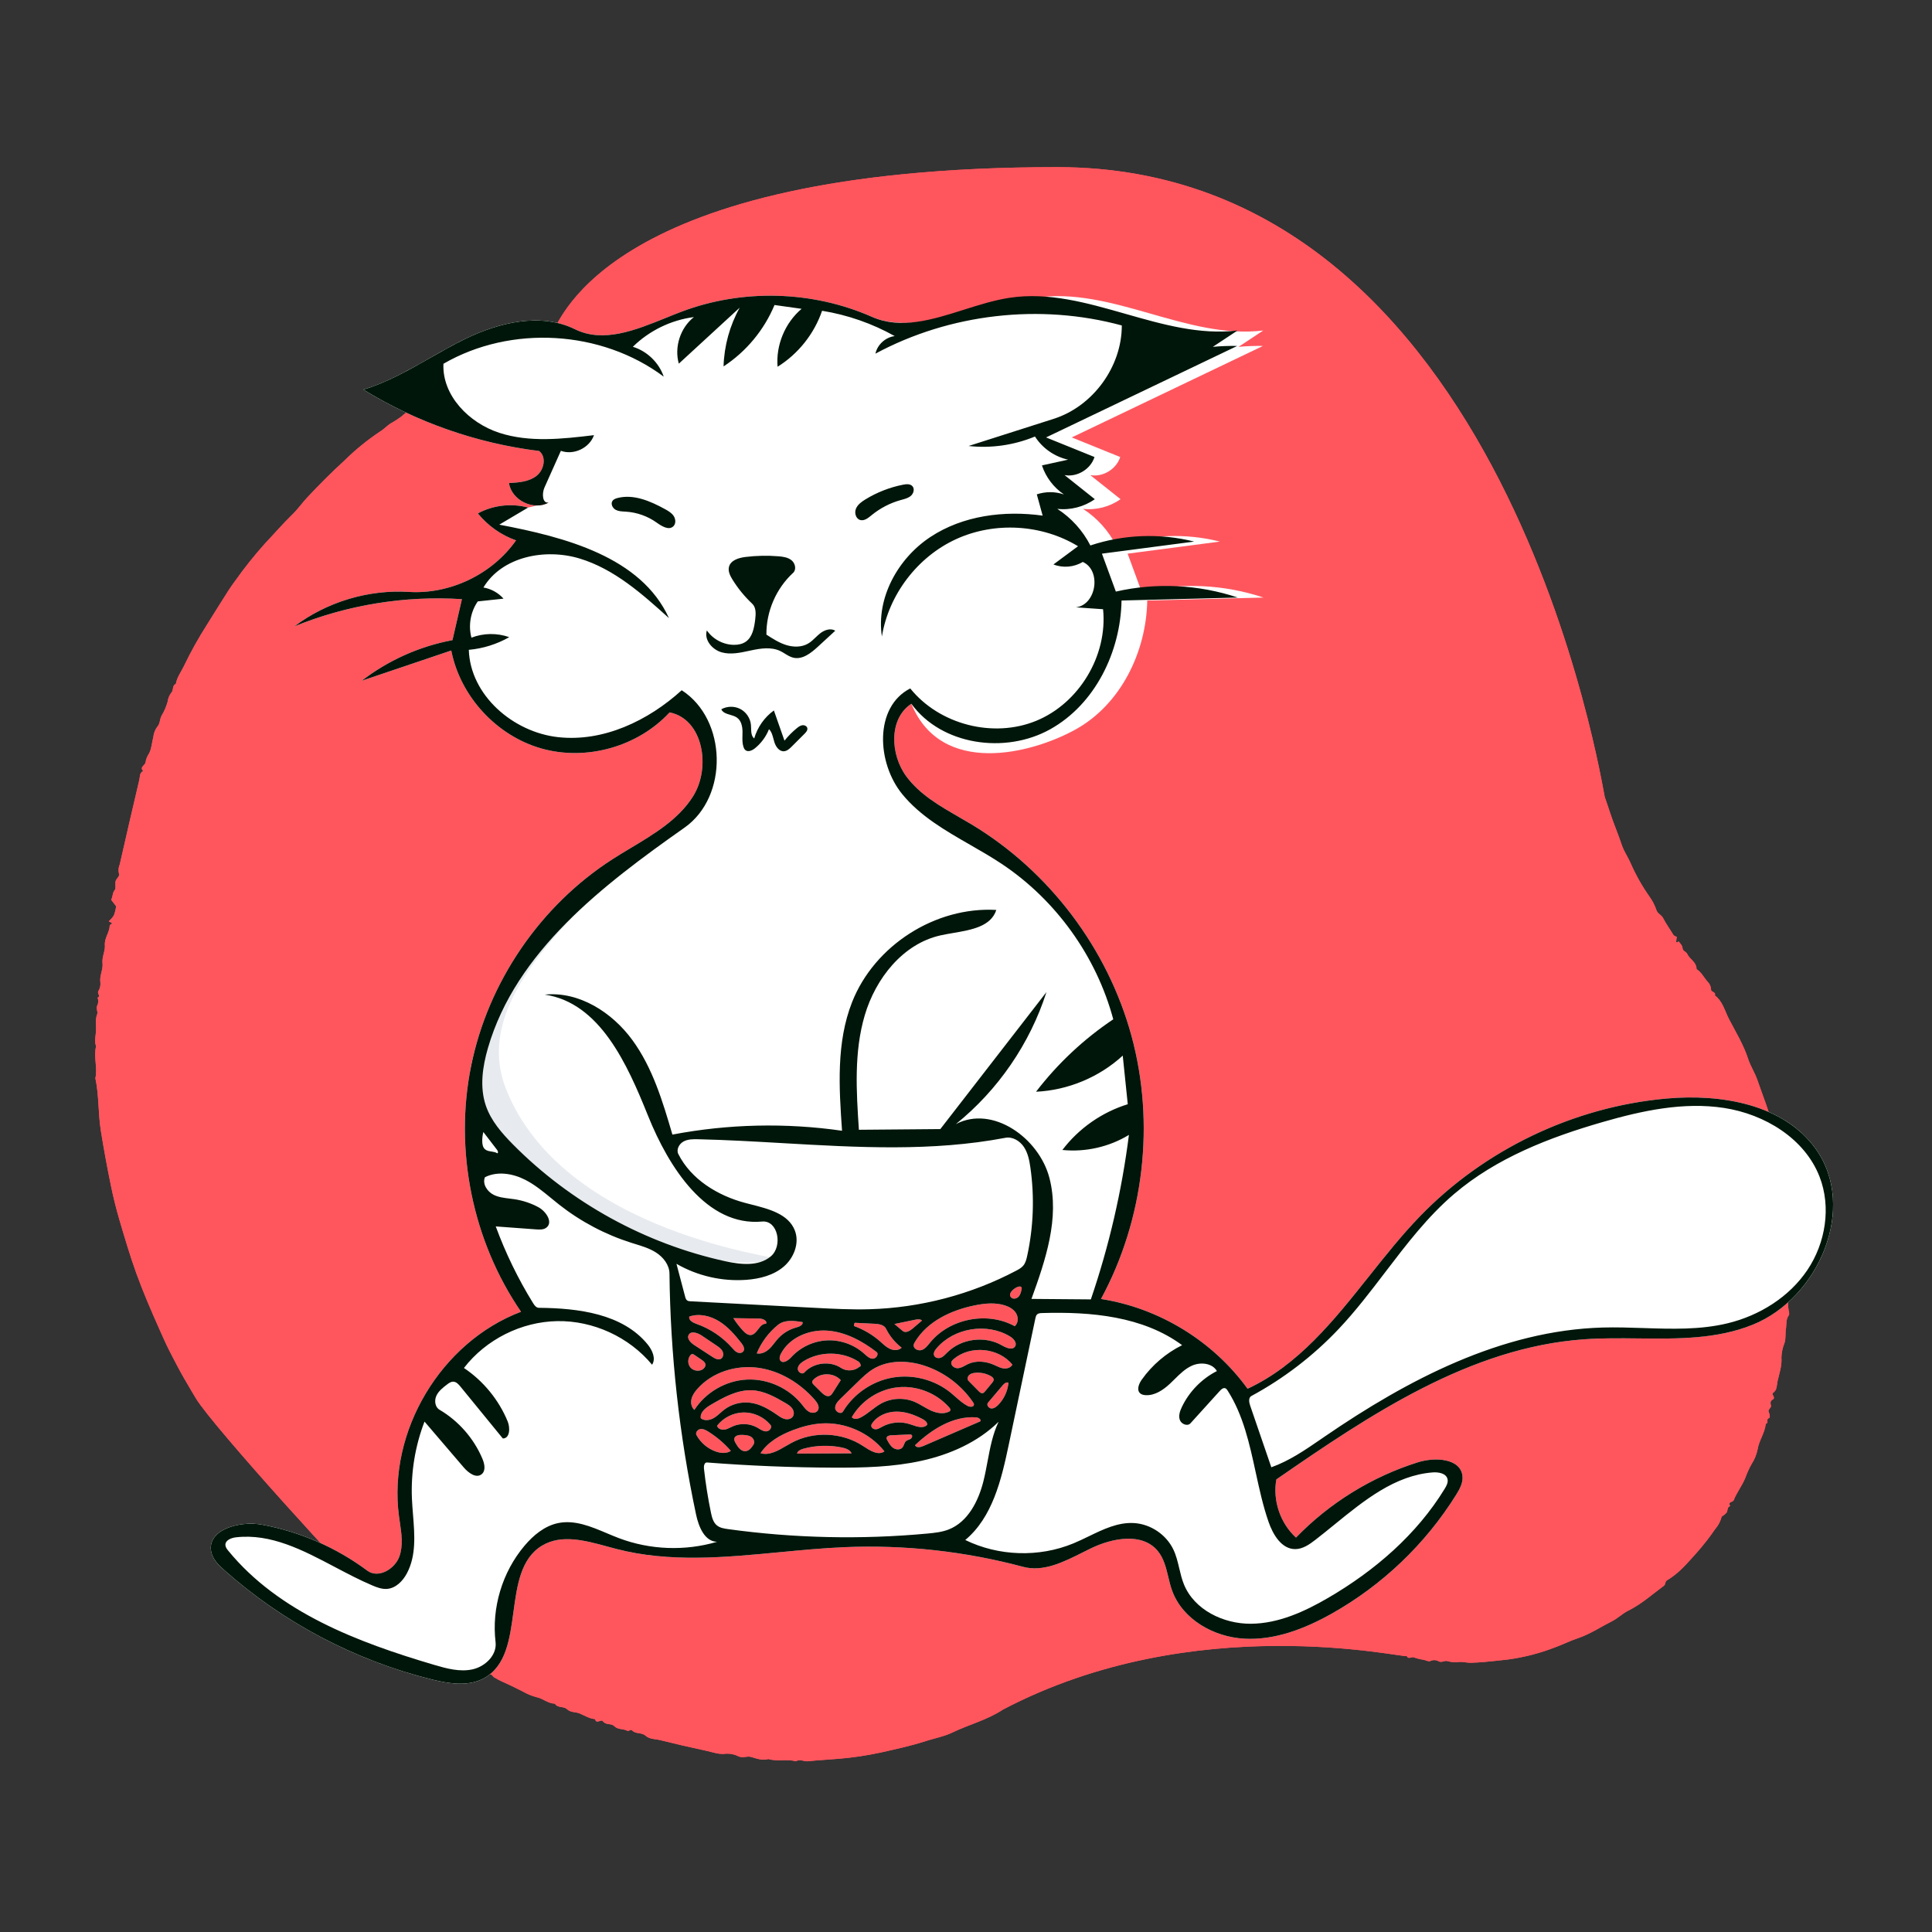 <svg width="455" height="455" viewBox="0 0 455 455" fill="none" xmlns="http://www.w3.org/2000/svg">
<rect x="0" y="0" width="455" height="455" fill="#333333" stroke="none"/>
<path fill-rule="evenodd" clip-rule="evenodd" d="M248.974 39.36C355.149 39.36 377.503 186.505 377.937 187.716C378.385 188.963 378.807 190.247 379.214 191.493C380.042 194.024 381.108 196.461 381.936 198.975C382.443 200.509 383.374 201.779 383.998 203.228C385.209 205.995 386.693 208.636 388.427 211.11C389.143 212.09 389.706 213.173 390.096 214.322C390.37 215.201 391.277 215.435 391.669 216.211C392.303 217.467 393.149 218.615 393.88 219.821C394.047 220.245 394.43 220.546 394.882 220.609L394.739 221.807C395.004 222.238 395.094 221.655 395.371 221.758C395.718 222.225 396.213 222.64 396.263 223.351C396.309 224.02 397.09 224.083 397.357 224.666C397.942 225.932 399.571 226.577 399.547 228.239C400.718 228.974 401.294 230.236 402.177 231.226C402.631 231.681 402.907 232.282 402.96 232.919L402.968 233.067C402.961 233.7 404.185 233.558 403.856 234.423C405.729 235.829 406.215 238.126 407.205 240.029C408.791 243.082 410.62 246.033 411.697 249.376C412.237 251.049 413.283 252.631 413.865 254.325C415.173 258.132 416.744 261.856 417.594 265.821C417.945 267.458 418.661 269.018 418.997 270.661L419.384 272.559C419.96 275.407 420.506 278.263 420.869 281.149C421.055 281.8 421.055 282.491 420.868 283.142C420.556 283.883 421.386 284.358 421.452 285.101C421.536 285.983 421.183 286.818 421.437 287.755C421.576 288.27 421.437 289.099 421.598 289.698C422.119 291.644 421.459 293.651 422.026 295.584C422.115 296.332 422.037 297.089 421.796 297.802C421.403 300.182 422.122 302.612 421.405 304.936C421.07 306.082 421.006 307.289 421.217 308.462L421.305 308.914C421.369 309.249 421.411 309.575 421.246 309.801C420.593 310.693 420.761 311.746 420.632 312.722L420.607 312.883C420.419 313.977 420.613 315.122 420.282 316.235C419.832 317.326 419.579 318.487 419.535 319.665C419.702 321.664 419.029 323.457 418.617 325.313C418.411 326.239 418.582 327.342 417.562 328.031C417.043 328.382 418.267 329.063 417.525 329.576L417.437 329.63C416.892 329.938 416.916 330.434 417.07 331.028C417.21 331.572 416.261 331.947 416.533 332.503C416.804 333.059 416.927 333.869 416.609 333.971C415.816 334.231 416.623 335.093 415.957 335.257C415.891 335.293 415.846 335.356 415.834 335.43C415.607 337.517 414.263 339.231 413.931 341.317C413.679 342.562 413.194 343.749 412.501 344.815C411.927 345.844 411.439 346.919 411.042 348.028C410.297 349.893 409.021 351.451 408.302 353.308C408.107 353.81 406.806 353.642 407.468 354.673C406.708 354.941 406.939 355.728 406.634 356.219C406.297 356.59 405.905 356.907 405.472 357.159C405.192 358.264 404.654 359.288 403.904 360.146C402.592 362.065 401.161 363.898 399.618 365.636L398.343 367.063C396.639 368.966 394.88 370.828 392.635 372.14C392.057 372.477 392.32 373.117 391.845 373.464C389.092 375.496 386.556 377.802 383.424 379.342C382.113 379.988 380.989 381.133 379.649 381.805C377.11 383.079 374.752 384.666 372.036 385.659L371.553 385.828C369.823 386.404 368.12 387.276 366.364 387.909C362.756 389.326 358.991 390.305 355.149 390.823L352.779 391.086C350.673 391.319 348.563 391.533 346.435 391.591C345.428 391.619 344.462 391.3 343.54 391.415C342.642 391.528 341.731 391.455 340.863 391.199C340.177 391.007 339.597 391.597 338.858 391.28C338.291 390.926 337.589 390.872 336.978 391.131L336.857 391.187C336.507 391.39 335.818 391.015 335.284 390.895C334.506 390.786 333.742 390.597 333.003 390.331C332.431 390.066 331.701 390.917 331.302 390.012C330.578 390.574 281.387 378.885 236.201 402.622C232.522 405.06 228.216 406.131 224.284 408.024C222.456 408.906 220.401 409.309 218.433 409.911L218.013 410.044C214.54 411.166 210.978 411.932 207.421 412.733C204.153 413.44 200.843 413.932 197.51 414.206C195.114 414.422 192.707 414.523 190.316 414.784C189.347 414.889 188.397 414.206 187.448 414.793C185.317 414.213 183.08 414.917 180.955 414.262C179.542 414.68 178.214 414.161 176.914 413.779C175.923 413.485 174.989 414.095 173.987 413.662C173.075 413.186 172.054 412.96 171.026 413.004C169.319 413.266 167.834 412.64 166.28 412.309C162.669 411.54 159.07 410.709 155.485 409.815C154.311 409.521 152.992 409.635 151.986 408.737C151.103 407.949 149.71 408.443 148.843 407.512C148.527 407.173 148.123 407.83 147.646 407.574C146.717 407.074 145.522 407.404 144.653 406.503C144.009 405.836 142.795 406.287 142.082 405.482L141.988 405.364C141.568 404.78 140.458 406.157 140.13 404.856C138.804 404.755 137.705 404.032 136.524 403.537C135.546 403.128 134.391 403.359 133.509 402.507C132.756 401.781 131.335 402.315 130.683 401.227C129.089 401.214 127.914 400.021 126.394 399.707C125.241 399.404 124.134 398.949 123.102 398.352C121.466 397.511 119.805 396.718 118.131 395.967C117.531 395.687 116.947 395.375 116.381 395.032C116.063 394.846 115.986 394.435 115.533 394.335C112.663 393.699 110.25 392.027 107.799 390.564C106.401 389.842 105.064 389.009 103.799 388.074L103.381 387.759C103.011 387.44 102.242 387.284 101.917 386.841C101.01 385.609 99.653 385.007 98.423 384.267L98.219 384.142C97.526 383.734 96.896 383.227 96.349 382.638C96.245 382.525 96.203 382.282 96.093 382.255C94.051 381.751 92.833 380.064 91.271 378.885C89.928 377.872 88.754 376.637 87.431 375.604L86.928 375.227C83.833 373.013 49.97 335.752 46.133 329.321L45.035 327.481C43.938 325.637 42.855 323.78 41.857 321.886L41.007 320.274C40.158 318.658 39.323 317.031 38.585 315.375L37.597 313.165C35.626 308.743 33.697 304.298 32.053 299.732C30.587 295.659 29.374 291.518 28.149 287.374C27.364 284.714 26.701 282.041 26.141 279.33C25.246 274.998 24.448 270.648 23.746 266.28C23.093 262.168 23.334 257.995 22.461 253.93C23.033 251.433 21.981 248.899 22.634 246.405C22.15 245.174 22.576 243.896 22.622 242.682C22.668 241.429 22.387 240.116 22.888 238.846C23.117 238.27 22.587 237.576 22.874 236.872C23.189 236.286 23.226 235.589 22.973 234.974C23.824 234.582 22.81 233.98 23.163 233.423C23.544 232.818 23.712 232.104 23.642 231.393C23.394 229.802 24.31 228.333 24.149 226.896C23.982 225.426 24.707 224.18 24.705 222.863L24.696 222.615C24.57 220.885 25.807 219.583 25.848 217.947C25.852 217.804 26.19 217.672 26.376 217.529C26.316 217.161 25.909 217.245 25.621 216.958C26.082 216.558 26.485 216.097 26.819 215.586C27.072 214.887 27.252 214.162 27.355 213.426L26.183 211.914C26.616 211.049 26.465 210.262 27.042 209.584C27.294 209.288 27.153 208.382 27.184 207.757C27.225 206.936 28.281 206.446 28.026 205.798C27.83 205.052 27.893 204.261 28.207 203.556C29.716 196.899 31.255 190.249 32.821 183.605C32.985 182.893 32.842 181.998 33.718 181.58C32.761 180.592 34.265 180.247 34.288 179.463C34.41 178.73 34.692 178.034 35.115 177.422C35.713 176.279 35.768 174.859 36.109 173.57C36.198 172.659 36.544 171.792 37.105 171.067C37.688 170.463 37.604 169.411 38.043 168.563C38.664 167.538 39.145 166.435 39.473 165.283C39.572 164.456 39.902 163.672 40.425 163.023C40.89 162.51 40.508 161.448 41.412 161.061C41.665 159.572 42.554 158.376 43.212 157.072L43.332 156.826C44.949 153.469 46.766 150.213 48.773 147.073C50.441 144.431 52.064 141.761 53.757 139.135C54.308 138.288 54.893 137.444 55.499 136.639C57.603 133.68 59.87 130.839 62.288 128.13C64.5 125.786 66.609 123.337 68.931 121.083C70.166 119.884 71.176 118.412 72.375 117.138C75.199 114.132 78.1 111.207 81.151 108.431C83.728 105.886 86.545 103.596 89.564 101.593C90.385 101.094 91.06 100.362 91.853 99.81C92.814 99.28 93.737 98.682 94.615 98.022C95.635 97.062 96.887 96.452 97.918 95.563C98.718 94.873 99.998 95.266 100.57 94.026C100.988 93.123 102.55 93.454 103.076 92.398C104.518 92.351 105.192 90.954 106.501 90.495L106.676 90.441C108.056 90.064 109.233 88.951 110.499 88.161C111.72 87.296 112.998 86.514 114.323 85.82C116.812 84.7 118.96 82.992 121.393 81.834C123.713 80.732 125.8 79.118 128.33 78.504C128.927 78.359 128.816 77.832 129.227 77.607C129.655 77.372 130.124 77.528 130.511 77.256C132.11 76.213 142.798 39.36 248.974 39.36Z" fill="#FF565E"/>
<path fill-rule="evenodd" clip-rule="evenodd" d="M129.206 118.352C125.655 120.356 120.455 117.8 119.871 113.764C122.137 113.643 124.558 113.466 126.349 112.074C128.14 110.681 128.767 107.598 126.971 106.211C112.357 104.416 98.141 99.451 85.587 91.757C94.159 89.174 101.535 83.725 109.586 79.811C117.638 75.896 127.376 73.581 135.406 77.539C143.291 81.426 152.368 76.468 160.596 73.373C174.903 67.992 191.309 68.443 205.299 74.603C215.506 79.097 232.802 71.802 243.828 70.129C261.839 67.397 279.421 80.02 297.507 77.834C295.566 79.117 293.626 80.4 291.686 81.683C293.597 81.508 295.518 81.437 297.436 81.471C282.427 88.653 267.418 95.836 252.409 103.018C256.212 104.556 260.014 106.094 263.816 107.632C262.922 110.497 259.718 112.433 256.766 111.89C259.141 113.781 261.517 115.671 263.892 117.562C261.357 119.362 258.147 120.19 255.057 119.839C258.348 121.964 261.065 124.971 262.846 128.46C270.686 125.848 279.275 125.526 287.288 127.545C280.048 128.494 272.808 129.443 265.567 130.392C266.661 133.369 267.754 136.346 268.847 139.323C278.306 137.159 288.358 137.651 297.56 140.729C288.435 140.961 279.311 141.193 270.186 141.426C269.972 153.532 263.946 165.878 253.363 171.761C242.78 177.644 221.633 182.875 214.629 165.745C209.266 169.265 209.646 177.725 213.469 182.875C217.293 188.025 223.367 190.876 228.861 194.186C247.109 205.184 260.873 223.397 266.471 243.954C272.069 264.512 269.441 287.188 259.289 305.92C272.976 308.048 285.695 315.837 293.81 327.062C311.287 318.93 320.967 300.376 334.354 286.506C349.582 270.73 370.604 260.674 392.444 258.718C405.366 257.561 420.102 260.052 427.639 270.612C437.436 284.337 428.404 305.676 412.766 311.986C400.369 316.987 386.387 314.472 373.054 315.417C346.241 317.317 322.701 333.127 300.592 348.415C299.69 353.365 301.5 358.724 305.218 362.114C313.127 353.939 323.102 347.781 333.954 344.374C337.966 343.114 343.978 343.443 344.424 347.623C344.592 349.206 343.76 350.706 342.918 352.057C335.683 363.655 325.481 373.386 313.554 380.065C307.258 383.591 300.223 386.324 293.019 385.92C285.815 385.517 278.478 381.358 276.031 374.57C274.897 371.425 274.775 367.784 272.627 365.221C268.994 360.885 262.015 362.183 256.923 364.646C251.83 367.109 246.402 370.458 240.937 368.996C227.276 365.343 213.059 363.776 198.93 364.367C180.937 365.12 162.603 369.309 145.17 364.79C139.347 363.281 132.829 360.9 127.67 363.995C117.503 370.094 124.361 389.619 113.93 395.255C110.236 397.252 105.708 396.516 101.632 395.504C83.62 391.033 66.725 382.131 52.853 369.801C51.516 368.613 50.139 367.278 49.764 365.529C48.64 360.284 56.384 358.101 61.66 359.072C70.623 360.722 79.195 364.458 86.504 369.901C89.067 371.808 92.965 369.583 94.051 366.578C95.137 363.574 94.39 360.265 93.966 357.099C91.29 337.099 103.837 316.072 122.709 308.93C111.283 292.256 106.938 270.892 110.944 251.08C114.95 231.268 127.253 213.27 144.259 202.345C151.052 197.98 158.858 194.411 163.187 187.595C167.517 180.779 165.617 169.344 157.696 167.773C150.234 175.855 138.095 179.274 127.512 176.274C116.928 173.274 108.389 163.995 106.277 153.198C99.252 155.571 92.227 157.943 85.203 160.316C91.438 155.51 98.822 152.207 106.559 150.76C107.302 147.542 108.044 144.324 108.787 141.107C95.383 140.242 81.79 142.448 69.347 147.507C77.004 141.744 86.746 138.815 96.311 139.401C106.041 139.997 115.931 135.237 121.534 127.261C118.028 126.028 114.878 123.803 112.543 120.911C116.119 118.971 120.449 118.468 124.374 119.537M197.969 329.387C197.331 330.008 196.645 330.746 196.69 331.635C196.735 332.524 198.069 333.188 198.529 332.426C201.041 328.265 205.41 325.273 210.198 324.435C214.985 323.597 220.11 324.927 223.886 327.987C225.204 329.055 226.38 330.331 227.885 331.112C228.427 331.393 229.354 331.401 229.377 330.791C229.384 330.59 229.269 330.408 229.157 330.242C226.445 326.246 222.391 323.178 217.807 321.655C213.79 320.32 209.135 320.236 205.542 322.474C204.237 323.287 203.124 324.369 202.023 325.441C200.672 326.756 199.32 328.072 197.969 329.387ZM178.486 322.115C173.285 321.427 167.685 323.173 164.221 327.114C163.611 327.808 163.056 328.59 162.846 329.491C162.636 330.391 162.833 331.433 163.531 332.04C166.21 327.878 170.972 325.133 175.916 324.899C180.861 324.666 185.86 326.951 188.919 330.843C189.398 331.451 189.854 332.116 190.533 332.488C191.212 332.86 192.2 332.812 192.614 332.158C193.107 331.376 192.51 330.376 191.901 329.681C188.445 325.733 183.688 322.803 178.486 322.115ZM215.176 316.79C215.095 317.669 216.257 318.216 217.092 317.929C217.927 317.641 218.48 316.872 219.039 316.188C223.689 310.501 232.544 308.788 238.979 312.329C239.823 311.616 239.872 310.249 239.307 309.3C238.742 308.35 237.71 307.767 236.658 307.431C234.378 306.702 231.903 306.95 229.557 307.425C224.006 308.548 218.397 311.18 215.479 316.035C215.338 316.269 215.201 316.517 215.176 316.79ZM193.349 335.24C191.068 335.399 188.834 336.003 186.698 336.821C183.746 337.95 180.839 339.596 179.111 342.243C181.646 342.961 184.075 341.071 186.39 339.815C191.583 336.996 198.319 337.288 203.25 340.544C204.797 341.566 206.784 342.885 208.293 341.807C204.764 337.383 198.994 334.848 193.349 335.24ZM202.724 333.814C204.455 332.912 205.838 331.448 207.555 330.519C209.919 329.24 212.864 329.093 215.344 330.129C216.691 330.691 217.884 331.571 219.211 332.179C220.538 332.786 222.118 333.102 223.441 332.483C223.587 332.415 223.739 332.324 223.801 332.175C223.902 331.932 223.723 331.669 223.55 331.471C220.591 328.094 215.955 326.264 211.488 326.71C207.02 327.156 202.838 329.866 200.605 333.761C201.071 334.375 202.041 334.17 202.724 333.814ZM168.064 333.975C168.991 333.448 169.716 332.633 170.564 331.986C172.259 330.691 174.468 330.095 176.587 330.341C178.948 330.615 181.077 331.865 183.03 333.22C183.601 333.617 184.184 334.034 184.861 334.191C185.539 334.349 186.345 334.178 186.728 333.598C187.107 333.024 186.955 332.223 186.55 331.668C186.144 331.113 185.535 330.747 184.942 330.399C182.528 328.984 179.977 327.569 177.183 327.424C173.69 327.244 170.443 329.065 167.422 330.828C166.197 331.542 164.79 332.625 165.05 334.02C165.888 334.679 167.136 334.503 168.064 333.975ZM183.795 320.435C184.426 321.251 185.661 320.376 186.357 319.615C188.501 317.272 191.592 315.821 194.765 315.669C197.938 315.517 201.154 316.665 203.513 318.792C204.108 319.328 204.735 319.962 205.536 319.984C206.337 320.005 207.059 318.888 206.423 318.399C203.022 315.787 199.065 313.651 194.786 313.369C190.506 313.087 185.894 315.007 183.913 318.811C183.647 319.32 183.444 319.98 183.795 320.435ZM221.633 319.719C222.198 319.48 222.612 318.995 223.044 318.56C226.337 315.247 231.915 314.507 235.958 316.846C236.969 317.431 238.49 318.076 239.078 317.066C239.568 316.224 238.694 315.244 237.861 314.739C232.424 311.442 224.672 312.698 220.554 317.544C220.134 318.037 219.732 318.714 220.02 319.294C220.293 319.843 221.068 319.958 221.633 319.719ZM224.639 320.031C224.405 320.226 224.172 320.445 224.074 320.733C223.799 321.538 224.777 322.292 225.625 322.224C226.473 322.157 227.194 321.612 227.964 321.249C229.84 320.364 232.094 320.575 233.999 321.397C234.752 321.723 235.482 322.143 236.293 322.265C237.105 322.387 238.051 322.118 238.421 321.385C235.194 317.386 228.583 316.736 224.639 320.031ZM173.617 318.496C174.099 318.722 174.756 318.678 175.066 318.246C175.487 317.658 175.036 316.857 174.589 316.288C173.074 314.363 171.445 312.467 169.363 311.175C167.281 309.884 164.66 309.262 162.341 310.054C162.105 310.91 163.171 311.492 164.01 311.784C167.239 312.91 170.17 314.88 172.432 317.445C172.784 317.844 173.136 318.27 173.617 318.496ZM202.155 320.645C198.344 318.214 193.142 318.172 189.292 320.539C188.623 320.951 187.935 321.529 187.883 322.313C187.831 323.097 188.895 323.824 189.423 323.242C191.55 320.898 195.437 320.411 198.077 322.159C199.372 323.018 201.234 322.9 202.412 321.887C202.968 321.828 202.627 320.945 202.155 320.645ZM229.878 333.796C224.463 333.43 219.424 336.616 215.494 340.359C215.78 341.02 216.756 340.845 217.417 340.559C221.893 338.622 226.369 336.684 230.846 334.747C231.182 334.302 230.435 333.833 229.878 333.796ZM178.341 336.207C179.007 336.585 179.659 337.098 180.425 337.099C181.19 337.1 181.949 336.178 181.464 335.586C179.935 333.722 177.531 332.607 175.12 332.644C172.71 332.681 170.342 333.869 168.87 335.779C169.052 336.473 169.901 336.793 170.611 336.689C171.321 336.585 171.946 336.185 172.605 335.9C174.426 335.111 176.615 335.228 178.341 336.207ZM205.193 335.699C205.132 336.232 205.737 336.64 206.272 336.61C206.808 336.581 207.279 336.268 207.749 336.009C209.721 334.922 212.15 334.7 214.288 335.409C215.657 335.864 217.366 336.607 218.355 335.556C218.442 334.955 217.839 334.502 217.303 334.217C215.383 333.195 213.27 332.425 211.095 332.445C208.921 332.465 206.677 333.378 205.436 335.163C205.323 335.326 205.216 335.502 205.193 335.699ZM201.152 312.301C203.39 313.103 205.475 314.331 207.261 315.9C207.997 316.547 208.702 317.264 209.596 317.668C210.489 318.071 211.648 318.082 212.347 317.395C210.801 316.208 209.53 314.664 208.663 312.918C208.196 311.977 206.952 311.805 205.903 311.753C204.37 311.678 202.837 311.603 201.304 311.528C201.142 311.746 201.084 312.038 201.152 312.301ZM181.157 317.684C181.948 316.945 182.532 316.013 183.264 315.214C184.398 313.975 185.891 313.069 187.514 312.637C188.214 312.45 189.134 312.092 189.029 311.375C187.045 311.03 184.782 310.752 183.218 312.019C181.027 313.794 179.291 316.125 178.216 318.732C179.273 318.965 180.365 318.423 181.157 317.684ZM163.526 316.786C164.948 317.712 166.369 318.639 167.79 319.565C168.392 319.957 169.16 320.358 169.785 320.003C170.364 319.673 170.452 318.824 170.151 318.23C169.849 317.636 169.273 317.238 168.72 316.866C167.563 316.087 166.406 315.308 165.248 314.528C164.279 313.876 162.7 313.356 162.173 314.398C161.719 315.297 162.682 316.236 163.526 316.786ZM193.454 327.92C193.998 328.459 194.76 329.043 195.451 328.712C195.766 328.561 195.968 328.251 196.155 327.956C196.771 326.982 197.388 326.008 198.004 325.034C196.39 323.24 193.224 323.192 191.557 324.936C191.429 325.07 191.304 325.224 191.281 325.408C191.245 325.699 191.47 325.951 191.678 326.158C192.27 326.745 192.862 327.333 193.454 327.92ZM168.581 341.846C169.737 342.251 171.101 342.371 172.121 341.692C170.586 339.927 168.787 338.392 166.803 337.154C166.24 336.803 165.605 336.463 164.948 336.557C164.291 336.65 163.71 337.397 164.028 337.979C165.004 339.767 166.659 341.172 168.581 341.846ZM232 327.658C232.546 326.998 233.093 326.338 233.639 325.678C233.827 325.45 234.026 325.194 234.014 324.899C233.999 324.525 233.656 324.255 233.33 324.072C232.195 323.433 230.854 323.167 229.561 323.322C229.067 323.382 228.552 323.516 228.204 323.873C227.856 324.23 227.756 324.863 228.106 325.217C228.899 326.021 229.692 326.824 230.485 327.628C230.744 327.89 231.073 328.175 231.433 328.097C231.671 328.045 231.845 327.846 232 327.658ZM174.998 313.397C175.488 313.925 176.103 314.465 176.821 314.406C178.359 314.278 178.856 311.623 180.393 311.769C180.805 311.088 179.679 310.544 178.883 310.532C176.825 310.499 174.766 310.467 172.707 310.434C173.379 311.488 174.147 312.481 174.998 313.397ZM187.712 342.333C191.994 342.315 196.277 342.296 200.559 342.277C200.184 341.431 199.179 341.087 198.273 340.899C195.301 340.283 192.185 340.377 189.256 341.171C188.6 341.349 187.851 341.668 187.712 342.333ZM214.154 337.827C212.737 337.891 211.32 337.955 209.903 338.019C209.446 338.04 208.859 338.172 208.802 338.627C208.777 338.83 208.879 339.025 208.978 339.204C209.352 339.884 209.751 340.592 210.399 341.02C211.047 341.449 212.022 341.491 212.526 340.9C212.912 340.447 212.943 339.74 213.403 339.363C213.7 339.12 214.112 339.072 214.44 338.873C214.768 338.674 214.977 338.159 214.673 337.925C214.53 337.816 214.334 337.819 214.154 337.827ZM177.465 340.197C177.844 339.606 177.486 338.77 176.896 338.39C176.306 338.01 175.569 337.965 174.868 337.93C174.094 337.891 173.075 338.034 172.936 338.796C172.87 339.16 173.055 339.516 173.234 339.839C173.759 340.787 174.532 341.874 175.61 341.767C176.446 341.684 177.012 340.905 177.465 340.197ZM233.439 331.7C234.075 331.752 234.645 331.321 235.091 330.865C236.452 329.474 237.317 327.608 237.5 325.67C237.05 325.383 236.499 325.829 236.154 326.237C234.995 327.607 233.836 328.977 232.678 330.347C232.266 330.834 232.803 331.647 233.439 331.7ZM162.559 321.994C163.205 322.802 164.452 323.056 165.362 322.564C165.829 322.312 166.222 321.812 166.129 321.29C166.047 320.825 165.624 320.51 165.234 320.244C164.67 319.86 164.107 319.476 163.544 319.092C163.372 318.975 163.174 318.852 162.97 318.894C162.829 318.923 162.716 319.026 162.622 319.134C161.941 319.914 161.913 321.185 162.559 321.994ZM212.6 313.459C213.277 314.027 214.279 313.44 214.951 312.867C215.68 312.244 216.408 311.621 217.137 310.999C216.724 310.605 216.065 310.694 215.507 310.809C213.885 311.145 212.262 311.48 210.64 311.815C211.293 312.363 211.947 312.911 212.6 313.459ZM238.075 305.501C238.483 306.01 239.343 305.901 239.811 305.446C240.28 304.992 240.453 304.321 240.587 303.682C240.619 303.529 240.649 303.363 240.585 303.22C240.421 302.856 239.882 302.966 239.52 303.135C238.548 303.588 237.403 304.665 238.075 305.501Z" fill="white"/>
<path fill-rule="evenodd" clip-rule="evenodd" d="M110.944 251.08C114.95 231.268 128.646 214.683 145.652 203.758C137.054 215.544 110.668 234.873 119.149 256.408C132.705 290.83 185.443 296.244 183.608 296.618C152.416 302.978 107.962 265.831 110.944 251.08Z" fill="#E7EAEE"/>
<path fill-rule="evenodd" clip-rule="evenodd" d="M210.717 79.153C208.547 79.416 206.635 81.154 206.167 83.289C223.732 73.845 244.948 71.417 264.193 76.648C264.21 86.354 257.401 95.689 248.155 98.638L228.109 105.034C233.397 105.62 238.831 104.845 243.744 102.802C245.489 105.553 248.365 107.561 251.548 108.254L245.386 109.605C246.294 112.373 248.149 114.821 250.568 116.444C248.515 115.741 246.231 115.734 244.173 116.424L245.553 121.434C236.467 120.174 226.759 121.411 219.106 126.468C211.453 131.526 206.314 140.822 207.693 149.891C209.307 140.031 216.064 131.161 225.14 126.985C234.217 122.81 245.349 123.451 253.886 128.641L248.095 132.931C250.319 133.815 252.955 133.589 254.996 132.339C259.453 134.311 258.219 142.466 253.378 143.031L259.781 143.477C260.892 154.366 254.165 165.595 244.04 169.755C233.915 173.914 221.237 170.657 214.371 162.132C205.849 166.484 206.446 179.675 212.52 187.07C216.76 192.232 222.599 195.585 228.448 198.944L228.448 198.945C230.978 200.397 233.509 201.851 235.914 203.453C248.688 211.961 258.21 225.23 262.182 240.055C255.245 244.7 249.075 250.487 243.995 257.111C251.511 256.76 258.871 253.695 264.414 248.606L265.597 260.054C259.512 261.928 254.045 265.753 250.199 270.826C255.622 271.379 261.214 270.112 265.869 267.277C264.202 280.449 261.192 293.451 256.902 306.017L242.917 305.903C246.235 296.733 249.596 286.867 247.151 277.427C244.707 267.987 233.742 260.194 225.112 264.735C235.038 256.735 242.553 245.784 246.449 233.645L221.455 265.908L202.275 266.07C201.672 257.033 201.092 247.771 203.661 239.086C206.23 230.401 212.644 222.271 221.482 220.291C222.441 220.076 223.461 219.901 224.496 219.724C228.815 218.984 233.37 218.204 234.638 214.3C220.311 213.467 205.951 222.638 200.681 235.986C196.926 245.498 197.588 256.1 198.307 266.301C185.062 264.391 171.501 264.698 158.356 267.205C156.074 259.427 153.708 251.474 148.921 244.932C144.135 238.39 136.364 233.429 128.298 234.236C141.288 236.167 147.723 250.601 152.621 262.786C157.519 274.97 166.411 288.888 179.487 287.682C183.212 287.339 184.397 293.457 181.543 295.873C178.689 298.29 174.448 297.83 170.794 297.03C151.974 292.912 134.403 283.248 120.846 269.56C118.206 266.895 115.653 263.978 114.434 260.431C112.929 256.054 113.63 251.221 114.924 246.777C121.534 224.076 141.879 208.522 161.213 194.912C171.615 187.59 171.242 169.444 160.548 162.556C152.632 169.75 142.077 174.78 131.445 173.606C120.813 172.432 110.751 163.727 110.408 153.037C113.747 152.742 117.02 151.717 119.931 150.054C117.074 149.039 113.854 149.082 111.026 150.174C110.257 147.293 110.818 144.084 112.52 141.636L118.582 140.988C117.364 139.61 115.664 138.666 113.85 138.361C118.225 131.071 128.378 129.076 136.515 131.539C144.652 134.002 151.242 139.871 157.547 145.574C150.973 131.161 133.147 126.515 117.582 123.561L124.374 119.537C120.449 118.468 116.119 118.971 112.543 120.911C114.878 123.803 118.028 126.028 121.534 127.261C115.931 135.237 106.041 139.997 96.311 139.401C86.746 138.815 77.004 141.744 69.347 147.507C81.79 142.448 95.383 140.242 108.787 141.107L106.559 150.76C98.822 152.207 91.438 155.51 85.203 160.316L106.277 153.198C108.389 163.995 116.928 173.274 127.512 176.274C138.095 179.274 150.234 175.855 157.696 167.773C165.617 169.344 167.517 180.779 163.187 187.595C159.759 192.992 154.152 196.353 148.593 199.686L148.593 199.686L148.592 199.686L148.592 199.686L148.592 199.686C147.131 200.562 145.673 201.436 144.259 202.345C127.253 213.27 114.95 231.268 110.944 251.08C106.938 270.892 111.283 292.256 122.709 308.93C103.837 316.072 91.29 337.099 93.966 357.099C94.027 357.556 94.095 358.017 94.163 358.48L94.163 358.48L94.163 358.48C94.567 361.216 94.98 364.008 94.051 366.578C92.965 369.583 89.067 371.808 86.504 369.901C79.195 364.458 70.623 360.722 61.66 359.072C56.384 358.101 48.64 360.284 49.764 365.529C50.139 367.278 51.516 368.613 52.853 369.801C66.725 382.131 83.62 391.033 101.632 395.504C105.708 396.516 110.236 397.252 113.93 395.255C119.19 392.413 120.054 386.039 120.921 379.635C121.774 373.341 122.631 367.019 127.67 363.995C132.222 361.265 137.829 362.796 143.086 364.231L143.087 364.231L143.088 364.231L143.089 364.232L143.09 364.232L143.091 364.232C143.791 364.423 144.486 364.613 145.17 364.79C157.669 368.03 170.631 366.794 183.599 365.557C188.718 365.069 193.837 364.58 198.93 364.367C213.059 363.776 227.276 365.343 240.937 368.996C245.695 370.269 250.426 367.895 254.931 365.634C255.6 365.298 256.264 364.965 256.923 364.646C262.015 362.183 268.994 360.885 272.627 365.221C274.064 366.935 274.594 369.132 275.128 371.341L275.128 371.341C275.391 372.434 275.656 373.529 276.031 374.57C278.478 381.358 285.815 385.517 293.019 385.92C300.223 386.324 307.258 383.591 313.554 380.065C325.481 373.386 335.683 363.655 342.918 352.057C343.76 350.706 344.592 349.206 344.424 347.623C343.978 343.443 337.966 343.114 333.954 344.374C323.102 347.781 313.126 353.939 305.218 362.114C301.5 358.724 299.69 353.365 300.592 348.415C322.701 333.127 346.241 317.317 373.054 315.417C377.258 315.119 381.526 315.165 385.789 315.211C395.046 315.311 404.278 315.41 412.766 311.986C428.404 305.676 437.436 284.337 427.639 270.612C420.102 260.052 405.366 257.561 392.444 258.718C370.604 260.674 349.582 270.73 334.354 286.506C330.125 290.887 326.266 295.736 322.415 300.577L322.415 300.577L322.414 300.577L322.414 300.578L322.414 300.578L322.413 300.578L322.413 300.579L322.413 300.579L322.413 300.579L322.412 300.58L322.412 300.58L322.412 300.58L322.412 300.58L322.411 300.581L322.411 300.581L322.411 300.581L322.41 300.582L322.41 300.582L322.41 300.582L322.41 300.583L322.409 300.583L322.409 300.583L322.409 300.584L322.409 300.584L322.408 300.584C314.069 311.063 305.763 321.501 293.81 327.062C285.695 315.837 272.976 308.048 259.289 305.92C269.441 287.188 272.069 264.512 266.471 243.954C260.873 223.397 247.109 205.184 228.861 194.186C227.873 193.591 226.866 193.011 225.857 192.429L225.857 192.429L225.856 192.428L225.855 192.428L225.855 192.428L225.854 192.427L225.854 192.427L225.853 192.427L225.852 192.426L225.852 192.426L225.851 192.426L225.851 192.425L225.85 192.425L225.849 192.425L225.849 192.424L225.848 192.424L225.848 192.424L225.847 192.423L225.846 192.423L225.846 192.423L225.845 192.422L225.845 192.422L225.844 192.421L225.843 192.421L225.843 192.421L225.842 192.42L225.842 192.42L225.841 192.42L225.84 192.419L225.84 192.419L225.839 192.419L225.839 192.418L225.838 192.418L225.837 192.418L225.837 192.417C221.242 189.768 216.6 187.093 213.469 182.875C209.646 177.725 209.266 169.265 214.629 165.745C221.76 175.531 236.725 177.644 247.307 171.761C257.89 165.878 263.917 153.532 264.13 141.426L291.505 140.729C282.303 137.651 272.251 137.159 262.792 139.323L259.512 130.392L281.233 127.545C273.219 125.526 264.631 125.848 256.791 128.46C255.009 124.971 252.293 121.964 249.001 119.839C252.092 120.19 255.301 119.362 257.837 117.562L250.71 111.89C253.663 112.433 256.867 110.497 257.761 107.632L246.354 103.018L291.381 81.471C289.462 81.437 287.542 81.508 285.631 81.683L291.451 77.834C282.565 78.908 273.799 76.407 265.045 73.908C255.983 71.322 246.933 68.74 237.773 70.129C234.174 70.675 230.552 71.82 226.951 72.959C219.519 75.308 212.175 77.63 205.299 74.603C191.309 68.443 174.903 67.992 160.596 73.373C159.331 73.849 158.046 74.369 156.748 74.894C149.605 77.784 142.079 80.829 135.406 77.539C127.376 73.581 117.638 75.896 109.586 79.811C106.76 81.185 104.017 82.748 101.276 84.31L101.276 84.31C96.209 87.198 91.15 90.08 85.587 91.757C98.141 99.451 112.357 104.416 126.971 106.211C128.767 107.598 128.14 110.681 126.349 112.074C124.558 113.466 122.137 113.643 119.871 113.764C120.455 117.8 125.655 120.356 129.206 118.352C127.714 118.63 127.603 116.205 128.223 114.819L132.092 106.172C135.097 107.276 138.837 105.505 139.888 102.482C132.447 103.377 124.726 104.249 117.597 101.934C110.468 99.618 104.099 93.16 104.433 85.672C120.308 76.474 141.62 77.72 156.315 88.704C155.181 85.392 152.392 82.695 149.044 81.671C152.909 77.865 158.04 75.368 163.419 74.674C160.223 77.202 158.759 81.723 159.865 85.645L174.213 72.448C171.859 76.668 170.541 81.46 170.405 86.289C175.726 82.812 179.966 77.704 182.403 71.832L188.785 72.728C184.878 76.03 182.701 81.276 183.123 86.374C187.986 83.351 191.757 78.608 193.607 73.189C199.6 74.157 205.42 76.186 210.717 79.153ZM387.027 312.765C383.818 312.659 380.607 312.553 377.415 312.643C353.653 313.318 331.561 324.892 311.956 338.334C311.809 338.435 311.662 338.536 311.515 338.637L311.131 338.902L311.131 338.902C307.41 341.461 303.653 344.044 299.406 345.554L294.417 331.012C294.149 330.232 293.984 329.16 294.71 328.767C302.339 324.642 309.305 319.294 315.262 312.989C319.231 308.789 322.751 304.173 326.267 299.563L326.267 299.562C331.247 293.033 336.218 286.515 342.443 281.203C352.383 272.719 364.897 267.864 377.454 264.243C386.746 261.563 396.484 259.46 406.042 260.932C415.601 262.404 425.012 268.109 428.517 277.123C431.301 284.282 429.939 292.727 425.65 299.099C421.361 305.471 414.397 309.808 406.934 311.627C400.444 313.209 393.741 312.988 387.027 312.765ZM113.623 343.57C114.125 344.765 114.442 346.36 113.439 347.181C112.147 348.239 110.315 346.876 109.229 345.607L99.976 334.795C97.761 340.553 96.745 346.769 97.011 352.933C97.064 354.171 97.165 355.426 97.267 356.686C97.653 361.501 98.045 366.379 95.815 370.554C94.837 372.386 93.173 374.067 91.101 374.201C89.927 374.277 88.783 373.848 87.699 373.389C84.729 372.133 81.802 370.589 78.875 369.046C71.343 365.073 63.816 361.102 55.568 362.05C54.442 362.179 53.039 362.735 53.083 363.868C53.103 364.375 53.434 364.811 53.756 365.204C65.648 379.727 84.244 386.77 102.246 392.087C105.19 392.957 108.293 393.804 111.291 393.143C114.289 392.483 117.072 389.78 116.71 386.731C115.752 378.666 118.279 370.246 123.52 364.041C125.612 361.564 128.258 359.359 131.433 358.7C135.332 357.89 139.144 359.496 142.897 361.078C143.861 361.485 144.822 361.89 145.779 362.252C153.116 365.026 161.363 365.328 168.884 363.1C165.943 363.061 164.531 359.536 163.922 356.659C159.974 338.023 157.875 318.995 157.666 299.945C157.643 297.874 156.19 296.043 154.437 294.938C152.954 294.004 151.262 293.484 149.58 292.967C149.275 292.873 148.971 292.779 148.667 292.683C142.542 290.743 136.771 287.692 131.717 283.724C131.08 283.225 130.453 282.709 129.826 282.193C127.891 280.604 125.955 279.013 123.735 277.873C120.794 276.365 117.155 275.749 114.207 277.245C113.55 278.812 114.739 280.632 116.26 281.389C117.412 281.962 118.703 282.117 119.991 282.272C120.403 282.322 120.816 282.371 121.223 282.435C123.16 282.736 125.046 283.367 126.774 284.292C128.589 285.264 130.308 287.831 128.691 289.105C128.027 289.628 127.097 289.591 126.255 289.529L116.754 288.831C119.07 295.132 122.023 301.199 125.553 306.91C125.87 307.422 126.293 307.992 126.896 307.998C136.204 308.081 146.598 309.384 152.496 316.585C153.614 317.95 154.531 319.923 153.573 321.404C148.166 314.875 139.708 310.987 131.233 311.133C122.757 311.279 114.439 315.457 109.26 322.169C113.831 325.228 117.464 329.668 119.559 334.753C120.191 336.289 120.075 338.801 118.414 338.766L108.441 326.555C107.995 326.009 107.46 325.417 106.756 325.395C106.191 325.378 105.693 325.739 105.245 326.084C104.275 326.829 103.268 327.619 102.762 328.733C102.256 329.847 102.444 331.379 103.499 331.999C107.995 334.64 111.603 338.763 113.623 343.57ZM227.325 362.68C233.73 357.337 235.819 348.54 237.539 340.379L243.841 310.474C243.909 310.154 243.986 309.815 244.216 309.583C244.519 309.277 244.995 309.244 245.426 309.231C256.914 308.884 269.145 309.978 278.398 316.796C274.622 318.667 271.322 321.489 268.886 324.927C268.202 325.892 267.631 327.343 268.511 328.133C268.841 328.429 269.301 328.534 269.743 328.565C271.949 328.722 273.963 327.345 275.575 325.831C275.923 325.504 276.264 325.167 276.605 324.829C277.848 323.599 279.097 322.364 280.674 321.642C282.685 320.722 285.478 320.98 286.587 322.893C283.001 324.719 280.047 327.758 278.321 331.393C277.872 332.34 277.501 333.434 277.865 334.417C278.228 335.399 279.66 335.975 280.363 335.199L287.291 327.551C287.627 327.181 288.092 326.775 288.561 326.946C288.814 327.038 288.979 327.278 289.124 327.505C292.795 333.266 294.255 339.974 295.72 346.712C296.579 350.657 297.439 354.612 298.747 358.392C299.795 361.421 301.818 364.824 305.024 364.826C306.795 364.827 308.362 363.738 309.764 362.655C311.263 361.498 312.754 360.285 314.252 359.065C321.298 353.332 328.504 347.468 337.377 346.766C338.776 346.655 340.57 346.963 340.899 348.328C341.089 349.12 340.663 349.917 340.238 350.613C333.642 361.408 323.75 369.92 312.82 376.292C307.225 379.554 301.089 382.355 294.612 382.405C288.135 382.456 281.277 379.144 278.83 373.147C278.331 371.924 278.025 370.633 277.72 369.343C277.367 367.85 277.015 366.36 276.363 364.977C274.684 361.415 270.962 358.908 267.029 358.69C263.285 358.483 259.842 360.151 256.407 361.815C255.2 362.399 253.994 362.984 252.776 363.486C244.691 366.821 235.183 366.519 227.325 362.68ZM184.573 298.298C182.162 300.355 178.919 301.177 175.759 301.409C170.064 301.826 164.253 300.493 159.31 297.635L161.349 305.355C161.437 305.688 161.542 306.046 161.818 306.251C162.058 306.429 162.376 306.451 162.674 306.467L191.981 308.007C196.253 308.232 200.531 308.456 204.808 308.333C216.803 307.986 228.709 304.855 239.322 299.255C239.935 298.932 240.558 298.588 240.999 298.054C241.525 297.418 241.733 296.584 241.908 295.778C243.395 288.96 243.652 281.875 242.664 274.967C242.421 273.27 242.083 271.53 241.129 270.106C240.175 268.681 238.459 267.64 236.775 267.961C219.528 271.245 201.923 270.231 184.318 269.216L184.317 269.216C177.683 268.834 171.048 268.452 164.433 268.3C163.252 268.272 162.01 268.267 160.973 268.832C159.935 269.397 159.221 270.738 159.754 271.793C162.77 277.761 169.003 281.569 175.466 283.287C175.93 283.411 176.405 283.531 176.886 283.654C181.066 284.717 185.67 285.888 187.188 289.779C188.339 292.732 186.984 296.241 184.573 298.298ZM231.592 348.88C230.41 353.574 227.925 358.443 223.416 360.204C221.839 360.819 220.131 361.003 218.444 361.16C202.811 362.614 187.011 362.264 171.458 360.117C170.532 359.99 169.556 359.834 168.834 359.24C167.955 358.516 167.657 357.319 167.426 356.204C166.72 352.786 166.173 349.335 165.787 345.867C165.719 345.253 165.889 344.376 166.505 344.424C176.458 345.198 186.439 345.605 196.421 345.643C203.307 345.67 210.248 345.514 216.973 344.035C223.698 342.556 230.255 339.665 235.172 334.844C233.774 337.779 233.173 340.986 232.57 344.197C232.275 345.767 231.981 347.338 231.592 348.88ZM197.969 329.387C197.331 330.008 196.645 330.746 196.69 331.635C196.735 332.524 198.069 333.188 198.529 332.426C201.041 328.265 205.41 325.273 210.198 324.435C214.985 323.597 220.11 324.927 223.886 327.987C224.278 328.304 224.656 328.64 225.035 328.975L225.035 328.976L225.036 328.976L225.036 328.976L225.037 328.977L225.037 328.977L225.038 328.978L225.038 328.978L225.038 328.978C225.933 329.771 226.828 330.564 227.885 331.112C228.427 331.393 229.354 331.401 229.377 330.791C229.384 330.59 229.269 330.408 229.157 330.242C226.445 326.246 222.391 323.178 217.807 321.655C213.79 320.32 209.135 320.236 205.542 322.474C204.237 323.287 203.124 324.369 202.023 325.441L197.969 329.387ZM164.221 327.114C167.685 323.173 173.285 321.427 178.486 322.115C183.688 322.803 188.445 325.733 191.901 329.681C192.51 330.376 193.107 331.376 192.614 332.158C192.2 332.812 191.212 332.86 190.533 332.488C189.941 332.164 189.518 331.616 189.102 331.078L189.1 331.075C189.04 330.997 188.98 330.919 188.919 330.843C185.86 326.951 180.861 324.666 175.916 324.899C170.972 325.133 166.21 327.878 163.531 332.04C162.833 331.433 162.636 330.391 162.846 329.491C163.056 328.59 163.611 327.808 164.221 327.114ZM215.176 316.79C215.095 317.669 216.257 318.216 217.092 317.929C217.843 317.67 218.367 317.021 218.872 316.395L218.942 316.308L218.983 316.257L219.039 316.188C223.689 310.501 232.544 308.788 238.979 312.329C239.823 311.616 239.872 310.249 239.307 309.3C238.742 308.35 237.71 307.767 236.658 307.431C234.378 306.702 231.903 306.95 229.557 307.425C224.006 308.548 218.397 311.18 215.479 316.035C215.338 316.269 215.201 316.517 215.176 316.79ZM186.698 336.82C188.834 336.003 191.068 335.399 193.349 335.24C198.994 334.848 204.764 337.383 208.293 341.807C206.789 342.881 204.81 341.574 203.265 340.554L203.25 340.544C198.319 337.288 191.583 336.996 186.39 339.815C185.985 340.035 185.576 340.274 185.164 340.515C183.221 341.653 181.202 342.835 179.111 342.243C180.839 339.596 183.746 337.95 186.698 336.82ZM202.724 333.814C203.609 333.353 204.403 332.744 205.198 332.136C205.957 331.554 206.716 330.973 207.555 330.519C209.919 329.24 212.864 329.093 215.344 330.129C216.068 330.431 216.747 330.825 217.426 331.219C218.011 331.558 218.597 331.898 219.211 332.179C220.538 332.786 222.118 333.102 223.441 332.483C223.587 332.415 223.739 332.324 223.801 332.175C223.902 331.932 223.723 331.669 223.55 331.471C220.591 328.094 215.955 326.264 211.488 326.71C207.02 327.156 202.838 329.866 200.605 333.761C201.071 334.375 202.041 334.17 202.724 333.814ZM169.653 332.753C169.149 333.199 168.646 333.644 168.064 333.975C167.136 334.503 165.888 334.679 165.05 334.02C164.79 332.625 166.197 331.542 167.422 330.828C170.443 329.065 173.69 327.244 177.183 327.424C179.977 327.569 182.528 328.984 184.942 330.399C185.535 330.747 186.144 331.113 186.55 331.668C186.955 332.223 187.107 333.024 186.728 333.598C186.345 334.178 185.539 334.349 184.861 334.191C184.209 334.04 183.645 333.648 183.094 333.265L183.03 333.22C181.077 331.865 178.948 330.615 176.587 330.341C174.468 330.095 172.259 330.691 170.564 331.986C170.249 332.226 169.951 332.49 169.654 332.753L169.653 332.753L169.653 332.753ZM183.795 320.435C184.426 321.251 185.661 320.376 186.357 319.615C188.501 317.272 191.592 315.821 194.765 315.669C197.938 315.517 201.154 316.665 203.513 318.792C203.561 318.835 203.609 318.879 203.658 318.923C204.21 319.426 204.8 319.964 205.536 319.984C206.337 320.005 207.059 318.888 206.423 318.399C203.022 315.787 199.065 313.651 194.786 313.369C190.506 313.087 185.894 315.007 183.913 318.811C183.647 319.32 183.444 319.98 183.795 320.435ZM222.853 318.755L222.853 318.755C222.486 319.133 222.114 319.516 221.633 319.719C221.068 319.958 220.293 319.843 220.02 319.294C219.732 318.714 220.134 318.037 220.554 317.544C224.672 312.698 232.424 311.442 237.861 314.739C238.694 315.244 239.568 316.224 239.078 317.066C238.49 318.076 236.969 317.431 235.958 316.846C231.915 314.507 226.337 315.247 223.044 318.56C222.98 318.624 222.917 318.69 222.853 318.755ZM224.639 320.031C224.405 320.226 224.172 320.445 224.074 320.733C223.799 321.538 224.777 322.292 225.625 322.224C226.239 322.175 226.786 321.876 227.334 321.577C227.543 321.463 227.751 321.349 227.964 321.249C229.84 320.364 232.094 320.575 233.999 321.397C234.179 321.475 234.358 321.559 234.537 321.642C235.106 321.907 235.676 322.172 236.293 322.265C237.105 322.387 238.051 322.118 238.421 321.385C235.194 317.386 228.583 316.736 224.639 320.031ZM175.066 318.246C174.756 318.678 174.099 318.722 173.617 318.496C173.17 318.286 172.834 317.904 172.507 317.53L172.432 317.445C170.17 314.88 167.239 312.91 164.01 311.784C163.171 311.492 162.105 310.91 162.341 310.054C164.66 309.262 167.281 309.884 169.363 311.175C171.445 312.467 173.074 314.363 174.589 316.288C175.036 316.857 175.487 317.658 175.066 318.246ZM202.155 320.645C198.344 318.214 193.142 318.172 189.292 320.539C188.623 320.951 187.935 321.529 187.883 322.313C187.831 323.097 188.895 323.824 189.423 323.242C191.55 320.897 195.437 320.411 198.077 322.159C199.372 323.018 201.234 322.9 202.412 321.887C202.968 321.828 202.627 320.945 202.155 320.645ZM215.494 340.359C219.424 336.616 224.463 333.43 229.878 333.796C230.435 333.833 231.182 334.302 230.846 334.747L217.417 340.559C216.756 340.845 215.78 341.02 215.494 340.359ZM178.409 336.247L178.446 336.268L178.486 336.292L178.559 336.335C178.618 336.371 178.677 336.407 178.737 336.443C179.27 336.769 179.811 337.099 180.425 337.099C181.19 337.1 181.949 336.178 181.464 335.586C179.935 333.722 177.531 332.607 175.12 332.644C172.71 332.681 170.342 333.869 168.87 335.779C169.052 336.473 169.901 336.793 170.611 336.689C171.123 336.614 171.591 336.386 172.059 336.157C172.24 336.068 172.421 335.98 172.605 335.9C174.426 335.111 176.615 335.228 178.341 336.207C178.364 336.22 178.387 336.234 178.409 336.247ZM206.272 336.61C205.737 336.64 205.132 336.232 205.193 335.699C205.216 335.502 205.323 335.326 205.436 335.163C206.677 333.378 208.921 332.465 211.095 332.445C213.27 332.425 215.383 333.195 217.303 334.217C217.839 334.502 218.442 334.955 218.355 335.556C217.465 336.502 215.992 335.995 214.707 335.552L214.705 335.551C214.563 335.502 214.424 335.454 214.288 335.409C212.15 334.7 209.721 334.922 207.749 336.009C207.681 336.046 207.613 336.085 207.545 336.123C207.141 336.352 206.731 336.585 206.272 336.61ZM201.152 312.301C203.39 313.103 205.475 314.331 207.261 315.9C207.298 315.933 207.335 315.966 207.372 315.998C207.459 316.076 207.546 316.154 207.633 316.233C208.241 316.781 208.853 317.332 209.596 317.668C210.489 318.071 211.648 318.082 212.347 317.395C210.801 316.208 209.53 314.664 208.663 312.918C208.196 311.977 206.952 311.805 205.903 311.753L201.304 311.528C201.142 311.746 201.084 312.038 201.152 312.301ZM182.409 316.247C182.015 316.749 181.622 317.25 181.157 317.684C180.365 318.423 179.273 318.965 178.216 318.732C179.291 316.125 181.027 313.794 183.218 312.019C184.782 310.752 187.045 311.03 189.029 311.375C189.134 312.092 188.214 312.45 187.514 312.637C185.891 313.069 184.398 313.975 183.264 315.214C182.962 315.543 182.686 315.895 182.409 316.247ZM163.526 316.786L167.79 319.565C168.392 319.957 169.16 320.358 169.785 320.003C170.364 319.673 170.452 318.824 170.151 318.23C169.849 317.636 169.273 317.238 168.72 316.866L165.248 314.528C164.279 313.876 162.7 313.356 162.173 314.398C161.719 315.297 162.682 316.236 163.526 316.786ZM195.451 328.712C194.76 329.043 193.998 328.459 193.454 327.92L191.678 326.158C191.47 325.951 191.245 325.699 191.281 325.408C191.304 325.224 191.429 325.07 191.557 324.936C193.224 323.192 196.39 323.24 198.004 325.034L196.155 327.956C195.968 328.251 195.766 328.561 195.451 328.712ZM168.581 341.846C169.737 342.251 171.101 342.371 172.121 341.692C170.586 339.927 168.787 338.392 166.803 337.154C166.24 336.803 165.605 336.463 164.948 336.557C164.291 336.65 163.71 337.397 164.028 337.979C165.004 339.767 166.659 341.172 168.581 341.846ZM233.639 325.678L232 327.658C231.845 327.846 231.671 328.045 231.433 328.097C231.073 328.175 230.744 327.89 230.485 327.628L228.106 325.217C227.756 324.863 227.856 324.23 228.204 323.873C228.552 323.516 229.067 323.382 229.561 323.322C230.854 323.167 232.195 323.433 233.33 324.072C233.656 324.255 233.999 324.525 234.014 324.899C234.026 325.194 233.827 325.45 233.639 325.678ZM174.998 313.397C175.488 313.925 176.103 314.465 176.821 314.406C177.564 314.344 178.064 313.693 178.556 313.052C179.082 312.366 179.598 311.694 180.393 311.769C180.805 311.088 179.679 310.544 178.883 310.532L172.707 310.434C173.379 311.488 174.147 312.481 174.998 313.397ZM200.559 342.277L187.712 342.333C187.851 341.668 188.6 341.349 189.256 341.171C192.185 340.377 195.301 340.283 198.273 340.899C199.179 341.087 200.184 341.431 200.559 342.277ZM214.154 337.827L209.903 338.019C209.446 338.04 208.859 338.172 208.802 338.627C208.777 338.83 208.879 339.025 208.978 339.204C209.352 339.884 209.751 340.592 210.399 341.02C211.047 341.449 212.022 341.491 212.526 340.9C212.699 340.697 212.801 340.442 212.902 340.19C213.026 339.879 213.149 339.571 213.403 339.363C213.571 339.225 213.777 339.15 213.983 339.075C214.14 339.017 214.298 338.959 214.44 338.873C214.768 338.674 214.977 338.159 214.673 337.925C214.53 337.816 214.334 337.819 214.154 337.827ZM176.896 338.39C177.486 338.77 177.844 339.606 177.465 340.197C177.012 340.905 176.446 341.684 175.61 341.767C174.532 341.874 173.759 340.787 173.234 339.839C173.055 339.516 172.87 339.16 172.936 338.796C173.075 338.034 174.094 337.891 174.868 337.93C175.569 337.965 176.306 338.01 176.896 338.39ZM233.439 331.7C234.075 331.752 234.645 331.321 235.091 330.865C236.452 329.474 237.317 327.608 237.5 325.67C237.05 325.383 236.499 325.829 236.154 326.237L232.678 330.347C232.266 330.834 232.803 331.647 233.439 331.7ZM165.362 322.564C164.452 323.056 163.205 322.802 162.559 321.994C161.913 321.185 161.941 319.914 162.622 319.134C162.716 319.026 162.829 318.923 162.97 318.894C163.174 318.852 163.372 318.975 163.544 319.092L165.234 320.244C165.624 320.51 166.047 320.825 166.129 321.29C166.222 321.812 165.829 322.312 165.362 322.564ZM212.6 313.459C213.277 314.027 214.279 313.44 214.951 312.867L217.137 310.999C216.724 310.605 216.065 310.694 215.507 310.809L210.64 311.815L212.6 313.459ZM114.211 270.654C113.714 270.212 113.587 269.49 113.572 268.825C113.555 268.075 113.643 267.322 113.833 266.596L117.058 270.796C117.251 271.046 117.409 271.477 117.124 271.615C116.721 271.344 116.225 271.267 115.733 271.191C115.175 271.105 114.622 271.019 114.211 270.654ZM238.075 305.501C238.483 306.01 239.343 305.901 239.811 305.446C240.28 304.992 240.453 304.321 240.587 303.682C240.619 303.529 240.649 303.363 240.585 303.22C240.421 302.856 239.882 302.966 239.52 303.134C238.548 303.588 237.403 304.665 238.075 305.501ZM201.571 119.833C201.966 118.847 202.885 118.181 203.79 117.625C206.521 115.947 209.554 114.763 212.699 114.145C213.452 113.997 214.348 113.925 214.871 114.487C215.459 115.118 215.165 116.211 214.512 116.776C213.931 117.279 213.166 117.485 212.418 117.687C212.327 117.712 212.235 117.736 212.145 117.761C209.629 118.458 207.263 119.688 205.247 121.346C204.473 121.983 203.554 122.734 202.587 122.466C201.564 122.181 201.177 120.818 201.571 119.833ZM144.998 120.063C144.268 119.668 143.775 118.681 144.229 117.986C144.493 117.582 144.986 117.398 145.454 117.279C149.246 116.317 153.172 118.016 156.602 119.898C157.374 120.321 158.169 120.783 158.655 121.517C159.142 122.251 159.213 123.338 158.578 123.948C157.515 124.97 155.83 123.919 154.63 123.063C152.529 121.564 150.004 120.665 147.428 120.5C147.313 120.493 147.197 120.487 147.081 120.481C146.36 120.442 145.627 120.403 144.998 120.063ZM184.749 174.43L182.255 167.316C180.035 168.918 178.376 171.282 177.622 173.914C176.941 173.359 176.916 172.422 176.891 171.502C176.884 171.227 176.876 170.953 176.851 170.692C176.704 169.141 175.73 167.693 174.349 166.972C172.968 166.251 171.224 166.279 169.867 167.045C170.227 167.832 171.075 168.082 171.947 168.34C172.527 168.511 173.118 168.685 173.584 169.022C174.568 169.733 174.85 171.074 174.865 172.289C174.869 172.593 174.861 172.9 174.853 173.207C174.83 174.124 174.806 175.043 175.093 175.907C175.186 176.186 175.317 176.464 175.543 176.652C176.182 177.184 177.151 176.742 177.799 176.22C179.263 175.039 180.414 173.475 181.105 171.726C181.714 172.335 181.939 173.19 182.163 174.038L182.163 174.038L182.163 174.038C182.228 174.287 182.294 174.536 182.369 174.777C182.699 175.841 183.489 176.979 184.602 176.927C185.343 176.893 185.941 176.334 186.466 175.81L189.484 172.795C189.848 172.432 190.242 171.97 190.125 171.469C190.013 170.989 189.443 170.731 188.955 170.8C188.466 170.869 188.048 171.177 187.666 171.489C186.594 172.364 185.615 173.351 184.749 174.43ZM177.856 145.894C178.017 144.59 178.105 143.071 177.147 142.172C175.36 140.495 173.795 138.581 172.505 136.496C171.942 135.587 171.414 134.525 171.682 133.49C172.087 131.927 173.987 131.362 175.59 131.167C178.155 130.854 180.751 130.801 183.326 131.009C184.432 131.098 185.605 131.264 186.452 131.982C187.299 132.699 187.604 134.155 186.787 134.906C182.78 138.589 180.435 144.014 180.495 149.456C181.981 150.42 183.491 151.396 185.183 151.918C186.876 152.439 188.805 152.456 190.331 151.558C190.974 151.18 191.513 150.663 192.054 150.145L192.054 150.144C192.427 149.787 192.801 149.428 193.209 149.115C194.21 148.348 195.642 147.872 196.714 148.536L192.635 152.291C191.01 153.788 188.991 155.397 186.84 154.894C186.128 154.727 185.502 154.341 184.874 153.955C184.501 153.724 184.126 153.494 183.732 153.308C181.626 152.317 179.154 152.687 176.878 153.176C176.804 153.192 176.73 153.208 176.656 153.224C176.591 153.238 176.526 153.252 176.461 153.266C174.313 153.732 172.09 154.213 169.981 153.635C167.736 153.019 165.766 150.685 166.469 148.466C167.883 150.534 170.344 151.845 172.849 151.865C173.811 151.872 174.803 151.688 175.6 151.149C177.231 150.046 177.615 147.849 177.856 145.894Z" fill="#00160A"/>
<path fill-rule="evenodd" clip-rule="evenodd" d="M248.974 39.36C355.149 39.36 377.503 186.505 377.937 187.716C378.385 188.963 378.807 190.247 379.214 191.493C380.042 194.024 381.108 196.461 381.936 198.975C382.443 200.509 383.374 201.779 383.998 203.228C385.209 205.995 386.693 208.636 388.427 211.11C389.143 212.09 389.706 213.173 390.096 214.322C390.37 215.201 391.277 215.435 391.669 216.211C392.303 217.467 393.149 218.615 393.88 219.821C394.047 220.245 394.43 220.546 394.882 220.609L394.739 221.807C395.004 222.238 395.094 221.655 395.371 221.758C395.718 222.225 396.213 222.64 396.263 223.351C396.309 224.02 397.09 224.083 397.357 224.666C397.942 225.932 399.571 226.577 399.547 228.239C400.718 228.974 401.294 230.236 402.177 231.226C402.631 231.681 402.907 232.282 402.96 232.919L402.968 233.067C402.961 233.7 404.185 233.558 403.856 234.423C405.729 235.829 406.215 238.126 407.205 240.029C408.791 243.082 410.62 246.033 411.697 249.376C412.237 251.049 413.283 252.631 413.865 254.325C415.173 258.132 416.744 261.856 417.594 265.821C417.945 267.458 418.661 269.018 418.997 270.661L419.384 272.559C419.96 275.407 420.506 278.263 420.869 281.149C421.055 281.8 421.055 282.491 420.868 283.142C420.556 283.883 421.386 284.358 421.452 285.101C421.536 285.983 421.183 286.818 421.437 287.755C421.576 288.27 421.437 289.099 421.598 289.698C422.119 291.644 421.459 293.651 422.026 295.584C422.115 296.332 422.037 297.089 421.796 297.802C421.403 300.182 422.122 302.612 421.405 304.936C421.07 306.082 421.006 307.289 421.217 308.462L421.305 308.914C421.369 309.249 421.411 309.575 421.246 309.801C420.593 310.693 420.761 311.746 420.632 312.722L420.607 312.883C420.419 313.977 420.613 315.122 420.282 316.235C419.832 317.326 419.579 318.487 419.535 319.665C419.702 321.664 419.029 323.457 418.617 325.313C418.411 326.239 418.582 327.342 417.562 328.031C417.043 328.382 418.267 329.063 417.525 329.576L417.437 329.63C416.892 329.938 416.916 330.434 417.07 331.028C417.21 331.572 416.261 331.947 416.533 332.503C416.804 333.059 416.927 333.869 416.609 333.971C415.816 334.231 416.623 335.093 415.957 335.257C415.891 335.293 415.846 335.356 415.834 335.43C415.607 337.517 414.263 339.231 413.931 341.317C413.679 342.562 413.194 343.749 412.501 344.815C411.927 345.844 411.439 346.919 411.042 348.028C410.297 349.893 409.021 351.451 408.302 353.308C408.107 353.81 406.806 353.642 407.468 354.673C406.708 354.941 406.939 355.728 406.634 356.219C406.297 356.59 405.905 356.907 405.472 357.159C405.192 358.264 404.654 359.288 403.904 360.146C402.592 362.065 401.161 363.898 399.618 365.636L398.343 367.063C396.639 368.966 394.88 370.828 392.635 372.14C392.057 372.477 392.32 373.117 391.845 373.464C389.092 375.496 386.556 377.802 383.424 379.342C382.113 379.988 380.989 381.133 379.649 381.805C377.11 383.079 374.752 384.666 372.036 385.659L371.553 385.828C369.823 386.404 368.12 387.276 366.364 387.909C362.756 389.326 358.991 390.305 355.149 390.823L352.779 391.086C350.673 391.319 348.563 391.533 346.435 391.591C345.428 391.619 344.462 391.3 343.54 391.415C342.642 391.528 341.731 391.455 340.863 391.199C340.177 391.007 339.597 391.597 338.858 391.28C338.291 390.926 337.589 390.872 336.978 391.131L336.857 391.187C336.507 391.39 335.818 391.015 335.284 390.895C334.506 390.786 333.742 390.597 333.003 390.331C332.431 390.066 331.701 390.917 331.302 390.012C330.578 390.574 281.387 378.885 236.201 402.622C232.522 405.06 228.216 406.131 224.284 408.024C222.456 408.906 220.401 409.309 218.433 409.911L218.013 410.044C214.54 411.166 210.978 411.932 207.421 412.733C204.153 413.44 200.843 413.932 197.51 414.206C195.114 414.422 192.707 414.523 190.316 414.784C189.347 414.889 188.397 414.206 187.448 414.793C185.317 414.213 183.08 414.917 180.955 414.262C179.542 414.68 178.214 414.161 176.914 413.779C175.923 413.485 174.989 414.095 173.987 413.662C173.075 413.186 172.054 412.96 171.026 413.004C169.319 413.266 167.834 412.64 166.28 412.309C162.669 411.54 159.07 410.709 155.485 409.815C154.311 409.521 152.992 409.635 151.986 408.737C151.103 407.949 149.71 408.443 148.843 407.512C148.527 407.173 148.123 407.83 147.646 407.574C146.717 407.074 145.522 407.404 144.653 406.503C144.009 405.836 142.795 406.287 142.082 405.482L141.988 405.364C141.568 404.78 140.458 406.157 140.13 404.856C138.804 404.755 137.705 404.032 136.524 403.537C135.546 403.128 134.391 403.359 133.509 402.507C132.756 401.781 131.335 402.315 130.683 401.227C129.089 401.214 127.914 400.021 126.394 399.707C125.241 399.404 124.134 398.949 123.102 398.352C121.466 397.511 119.805 396.718 118.131 395.967C117.531 395.687 116.947 395.375 116.381 395.032C116.063 394.846 115.986 394.435 115.533 394.335C112.663 393.699 110.25 392.027 107.799 390.564C106.401 389.842 105.064 389.009 103.799 388.074L103.381 387.759C103.011 387.44 102.242 387.284 101.917 386.841C101.01 385.609 99.653 385.007 98.423 384.267L98.219 384.142C97.526 383.734 96.896 383.227 96.349 382.638C96.245 382.525 96.203 382.282 96.093 382.255C94.051 381.751 92.833 380.064 91.271 378.885C89.928 377.872 88.754 376.637 87.431 375.604L86.928 375.227C83.833 373.013 49.97 335.752 46.133 329.321L45.035 327.481C43.938 325.637 42.855 323.78 41.857 321.886L41.007 320.274C40.158 318.658 39.323 317.031 38.585 315.375L37.597 313.165C35.626 308.743 33.697 304.298 32.053 299.732C30.587 295.659 29.374 291.518 28.149 287.374C27.364 284.714 26.701 282.041 26.141 279.33C25.246 274.998 24.448 270.648 23.746 266.28C23.093 262.168 23.334 257.995 22.461 253.93C23.033 251.433 21.981 248.899 22.634 246.405C22.15 245.174 22.576 243.896 22.622 242.682C22.668 241.429 22.387 240.116 22.888 238.846C23.117 238.27 22.587 237.576 22.874 236.872C23.189 236.286 23.226 235.589 22.973 234.974C23.824 234.582 22.81 233.98 23.163 233.423C23.544 232.818 23.712 232.104 23.642 231.393C23.394 229.802 24.31 228.333 24.149 226.896C23.982 225.426 24.707 224.18 24.705 222.863L24.696 222.615C24.57 220.885 25.807 219.583 25.848 217.947C25.852 217.804 26.19 217.672 26.376 217.529C26.316 217.161 25.909 217.245 25.621 216.958C26.082 216.558 26.485 216.097 26.819 215.586C27.072 214.887 27.252 214.162 27.355 213.426L26.183 211.914C26.616 211.049 26.465 210.262 27.042 209.584C27.294 209.288 27.153 208.382 27.184 207.757C27.225 206.936 28.281 206.446 28.026 205.798C27.83 205.052 27.893 204.261 28.207 203.556C29.716 196.899 31.255 190.249 32.821 183.605C32.985 182.893 32.842 181.998 33.718 181.58C32.761 180.592 34.265 180.247 34.288 179.463C34.41 178.73 34.692 178.034 35.115 177.422C35.713 176.279 35.768 174.859 36.109 173.57C36.198 172.659 36.544 171.792 37.105 171.067C37.688 170.463 37.604 169.411 38.043 168.563C38.664 167.538 39.145 166.435 39.473 165.283C39.572 164.456 39.902 163.672 40.425 163.023C40.89 162.51 40.508 161.448 41.412 161.061C41.665 159.572 42.554 158.376 43.212 157.072L43.332 156.826C44.949 153.469 46.766 150.213 48.773 147.073C50.441 144.431 52.064 141.761 53.757 139.135C54.308 138.288 54.893 137.444 55.499 136.639C57.603 133.68 59.87 130.839 62.288 128.13C64.5 125.786 66.609 123.337 68.931 121.083C70.166 119.884 71.176 118.412 72.375 117.138C75.199 114.132 78.1 111.207 81.151 108.431C83.728 105.886 86.545 103.596 89.564 101.593C90.385 101.094 91.06 100.362 91.853 99.81C92.814 99.28 93.737 98.682 94.615 98.022C95.635 97.062 96.887 96.452 97.918 95.563C98.718 94.873 99.998 95.266 100.57 94.026C100.988 93.123 102.55 93.454 103.076 92.398C104.518 92.351 105.192 90.954 106.501 90.495L106.676 90.441C108.056 90.064 109.233 88.951 110.499 88.161C111.72 87.296 112.998 86.514 114.323 85.82C116.812 84.7 118.96 82.992 121.393 81.834C123.713 80.732 125.8 79.118 128.33 78.504C128.927 78.359 128.816 77.832 129.227 77.607C129.655 77.372 130.124 77.528 130.511 77.256C132.11 76.213 142.798 39.36 248.974 39.36Z" fill="#FF565E"/>
<path fill-rule="evenodd" clip-rule="evenodd" d="M129.206 118.352C125.655 120.356 120.455 117.8 119.871 113.764C122.137 113.643 124.558 113.466 126.349 112.074C128.14 110.681 128.767 107.598 126.971 106.211C112.357 104.416 98.141 99.451 85.587 91.757C94.159 89.174 101.535 83.725 109.586 79.811C117.638 75.896 127.376 73.581 135.406 77.539C143.291 81.426 152.368 76.468 160.596 73.373C174.903 67.992 191.309 68.443 205.299 74.603C215.506 79.097 232.802 71.802 243.828 70.129C261.839 67.397 279.421 80.02 297.507 77.834C295.566 79.117 293.626 80.4 291.686 81.683C293.597 81.508 295.518 81.437 297.436 81.471C282.427 88.653 267.418 95.836 252.409 103.018C256.212 104.556 260.014 106.094 263.816 107.632C262.922 110.497 259.718 112.433 256.766 111.89C259.141 113.781 261.517 115.671 263.892 117.562C261.357 119.362 258.147 120.19 255.057 119.839C258.348 121.964 261.065 124.971 262.846 128.46C270.686 125.848 279.275 125.526 287.288 127.545C280.048 128.494 272.808 129.443 265.567 130.392C266.661 133.369 267.754 136.346 268.847 139.323C278.306 137.159 288.358 137.651 297.56 140.729C288.435 140.961 279.311 141.193 270.186 141.426C269.972 153.532 263.946 165.878 253.363 171.761C242.78 177.644 221.633 182.875 214.629 165.745C209.266 169.265 209.646 177.725 213.469 182.875C217.293 188.025 223.367 190.876 228.861 194.186C247.109 205.184 260.873 223.397 266.471 243.954C272.069 264.512 269.441 287.188 259.289 305.92C272.976 308.048 285.695 315.837 293.81 327.062C311.287 318.93 320.967 300.376 334.354 286.506C349.582 270.73 370.604 260.674 392.444 258.718C405.366 257.561 420.102 260.052 427.639 270.612C437.436 284.337 428.404 305.676 412.766 311.986C400.369 316.987 386.387 314.472 373.054 315.417C346.241 317.317 322.701 333.127 300.592 348.415C299.69 353.365 301.5 358.724 305.218 362.114C313.127 353.939 323.102 347.781 333.954 344.374C337.966 343.114 343.978 343.443 344.424 347.623C344.592 349.206 343.76 350.706 342.918 352.057C335.683 363.655 325.481 373.386 313.554 380.065C307.258 383.591 300.223 386.324 293.019 385.92C285.815 385.517 278.478 381.358 276.031 374.57C274.897 371.425 274.775 367.784 272.627 365.221C268.994 360.885 262.015 362.183 256.923 364.646C251.83 367.109 246.402 370.458 240.937 368.996C227.276 365.343 213.059 363.776 198.93 364.367C180.937 365.12 162.603 369.309 145.17 364.79C139.347 363.281 132.829 360.9 127.67 363.995C117.503 370.094 124.361 389.619 113.93 395.255C110.236 397.252 105.708 396.516 101.632 395.504C83.62 391.033 66.725 382.131 52.853 369.801C51.516 368.613 50.139 367.278 49.764 365.529C48.64 360.284 56.384 358.101 61.66 359.072C70.623 360.722 79.195 364.458 86.504 369.901C89.067 371.808 92.965 369.583 94.051 366.578C95.137 363.574 94.39 360.265 93.966 357.099C91.29 337.099 103.837 316.072 122.709 308.93C111.283 292.256 106.938 270.892 110.944 251.08C114.95 231.268 127.253 213.27 144.259 202.345C151.052 197.98 158.858 194.411 163.187 187.595C167.517 180.779 165.617 169.344 157.696 167.773C150.234 175.855 138.095 179.274 127.512 176.274C116.928 173.274 108.389 163.995 106.277 153.198C99.252 155.571 92.227 157.943 85.203 160.316C91.438 155.51 98.822 152.207 106.559 150.76C107.302 147.542 108.044 144.324 108.787 141.107C95.383 140.242 81.79 142.448 69.347 147.507C77.004 141.744 86.746 138.815 96.311 139.401C106.041 139.997 115.931 135.237 121.534 127.261C118.028 126.028 114.878 123.803 112.543 120.911C116.119 118.971 120.449 118.468 124.374 119.537M197.969 329.387C197.331 330.008 196.645 330.746 196.69 331.635C196.735 332.524 198.069 333.188 198.529 332.426C201.041 328.265 205.41 325.273 210.198 324.435C214.985 323.597 220.11 324.927 223.886 327.987C225.204 329.055 226.38 330.331 227.885 331.112C228.427 331.393 229.354 331.401 229.377 330.791C229.384 330.59 229.269 330.408 229.157 330.242C226.445 326.246 222.391 323.178 217.807 321.655C213.79 320.32 209.135 320.236 205.542 322.474C204.237 323.287 203.124 324.369 202.023 325.441C200.672 326.756 199.32 328.072 197.969 329.387ZM178.486 322.115C173.285 321.427 167.685 323.173 164.221 327.114C163.611 327.808 163.056 328.59 162.846 329.491C162.636 330.391 162.833 331.433 163.531 332.04C166.21 327.878 170.972 325.133 175.916 324.899C180.861 324.666 185.86 326.951 188.919 330.843C189.398 331.451 189.854 332.116 190.533 332.488C191.212 332.86 192.2 332.812 192.614 332.158C193.107 331.376 192.51 330.376 191.901 329.681C188.445 325.733 183.688 322.803 178.486 322.115ZM215.176 316.79C215.095 317.669 216.257 318.216 217.092 317.929C217.927 317.641 218.48 316.872 219.039 316.188C223.689 310.501 232.544 308.788 238.979 312.329C239.823 311.616 239.872 310.249 239.307 309.3C238.742 308.35 237.71 307.767 236.658 307.431C234.378 306.702 231.903 306.95 229.557 307.425C224.006 308.548 218.397 311.18 215.479 316.035C215.338 316.269 215.201 316.517 215.176 316.79ZM193.349 335.24C191.068 335.399 188.834 336.003 186.698 336.821C183.746 337.95 180.839 339.596 179.111 342.243C181.646 342.961 184.075 341.071 186.39 339.815C191.583 336.996 198.319 337.288 203.25 340.544C204.797 341.566 206.784 342.885 208.293 341.807C204.764 337.383 198.994 334.848 193.349 335.24ZM202.724 333.814C204.455 332.912 205.838 331.448 207.555 330.519C209.919 329.24 212.864 329.093 215.344 330.129C216.691 330.691 217.884 331.571 219.211 332.179C220.538 332.786 222.118 333.102 223.441 332.483C223.587 332.415 223.739 332.324 223.801 332.175C223.902 331.932 223.723 331.669 223.55 331.471C220.591 328.094 215.955 326.264 211.488 326.71C207.02 327.156 202.838 329.866 200.605 333.761C201.071 334.375 202.041 334.17 202.724 333.814ZM168.064 333.975C168.991 333.448 169.716 332.633 170.564 331.986C172.259 330.691 174.468 330.095 176.587 330.341C178.948 330.615 181.077 331.865 183.03 333.22C183.601 333.617 184.184 334.034 184.861 334.191C185.539 334.349 186.345 334.178 186.728 333.598C187.107 333.024 186.955 332.223 186.55 331.668C186.144 331.113 185.535 330.747 184.942 330.399C182.528 328.984 179.977 327.569 177.183 327.424C173.69 327.244 170.443 329.065 167.422 330.828C166.197 331.542 164.79 332.625 165.05 334.02C165.888 334.679 167.136 334.503 168.064 333.975ZM183.795 320.435C184.426 321.251 185.661 320.376 186.357 319.615C188.501 317.272 191.592 315.821 194.765 315.669C197.938 315.517 201.154 316.665 203.513 318.792C204.108 319.328 204.735 319.962 205.536 319.984C206.337 320.005 207.059 318.888 206.423 318.399C203.022 315.787 199.065 313.651 194.786 313.369C190.506 313.087 185.894 315.007 183.913 318.811C183.647 319.32 183.444 319.98 183.795 320.435ZM221.633 319.719C222.198 319.48 222.612 318.995 223.044 318.56C226.337 315.247 231.915 314.507 235.958 316.846C236.969 317.431 238.49 318.076 239.078 317.066C239.568 316.224 238.694 315.244 237.861 314.739C232.424 311.442 224.672 312.698 220.554 317.544C220.134 318.037 219.732 318.714 220.02 319.294C220.293 319.843 221.068 319.958 221.633 319.719ZM224.639 320.031C224.405 320.226 224.172 320.445 224.074 320.733C223.799 321.538 224.777 322.292 225.625 322.224C226.473 322.157 227.194 321.612 227.964 321.249C229.84 320.364 232.094 320.575 233.999 321.397C234.752 321.723 235.482 322.143 236.293 322.265C237.105 322.387 238.051 322.118 238.421 321.385C235.194 317.386 228.583 316.736 224.639 320.031ZM173.617 318.496C174.099 318.722 174.756 318.678 175.066 318.246C175.487 317.658 175.036 316.857 174.589 316.288C173.074 314.363 171.445 312.467 169.363 311.175C167.281 309.884 164.66 309.262 162.341 310.054C162.105 310.91 163.171 311.492 164.01 311.784C167.239 312.91 170.17 314.88 172.432 317.445C172.784 317.844 173.136 318.27 173.617 318.496ZM202.155 320.645C198.344 318.214 193.142 318.172 189.292 320.539C188.623 320.951 187.935 321.529 187.883 322.313C187.831 323.097 188.895 323.824 189.423 323.242C191.55 320.898 195.437 320.411 198.077 322.159C199.372 323.018 201.234 322.9 202.412 321.887C202.968 321.828 202.627 320.945 202.155 320.645ZM229.878 333.796C224.463 333.43 219.424 336.616 215.494 340.359C215.78 341.02 216.756 340.845 217.417 340.559C221.893 338.622 226.369 336.684 230.846 334.747C231.182 334.302 230.435 333.833 229.878 333.796ZM178.341 336.207C179.007 336.585 179.659 337.098 180.425 337.099C181.19 337.1 181.949 336.178 181.464 335.586C179.935 333.722 177.531 332.607 175.12 332.644C172.71 332.681 170.342 333.869 168.87 335.779C169.052 336.473 169.901 336.793 170.611 336.689C171.321 336.585 171.946 336.185 172.605 335.9C174.426 335.111 176.615 335.228 178.341 336.207ZM205.193 335.699C205.132 336.232 205.737 336.64 206.272 336.61C206.808 336.581 207.279 336.268 207.749 336.009C209.721 334.922 212.15 334.7 214.288 335.409C215.657 335.864 217.366 336.607 218.355 335.556C218.442 334.955 217.839 334.502 217.303 334.217C215.383 333.195 213.27 332.425 211.095 332.445C208.921 332.465 206.677 333.378 205.436 335.163C205.323 335.326 205.216 335.502 205.193 335.699ZM201.152 312.301C203.39 313.103 205.475 314.331 207.261 315.9C207.997 316.547 208.702 317.264 209.596 317.668C210.489 318.071 211.648 318.082 212.347 317.395C210.801 316.208 209.53 314.664 208.663 312.918C208.196 311.977 206.952 311.805 205.903 311.753C204.37 311.678 202.837 311.603 201.304 311.528C201.142 311.746 201.084 312.038 201.152 312.301ZM181.157 317.684C181.948 316.945 182.532 316.013 183.264 315.214C184.398 313.975 185.891 313.069 187.514 312.637C188.214 312.45 189.134 312.092 189.029 311.375C187.045 311.03 184.782 310.752 183.218 312.019C181.027 313.794 179.291 316.125 178.216 318.732C179.273 318.965 180.365 318.423 181.157 317.684ZM163.526 316.786C164.948 317.712 166.369 318.639 167.79 319.565C168.392 319.957 169.16 320.358 169.785 320.003C170.364 319.673 170.452 318.824 170.151 318.23C169.849 317.636 169.273 317.238 168.72 316.866C167.563 316.087 166.406 315.308 165.248 314.528C164.279 313.876 162.7 313.356 162.173 314.398C161.719 315.297 162.682 316.236 163.526 316.786ZM193.454 327.92C193.998 328.459 194.76 329.043 195.451 328.712C195.766 328.561 195.968 328.251 196.155 327.956C196.771 326.982 197.388 326.008 198.004 325.034C196.39 323.24 193.224 323.192 191.557 324.936C191.429 325.07 191.304 325.224 191.281 325.408C191.245 325.699 191.47 325.951 191.678 326.158C192.27 326.745 192.862 327.333 193.454 327.92ZM168.581 341.846C169.737 342.251 171.101 342.371 172.121 341.692C170.586 339.927 168.787 338.392 166.803 337.154C166.24 336.803 165.605 336.463 164.948 336.557C164.291 336.65 163.71 337.397 164.028 337.979C165.004 339.767 166.659 341.172 168.581 341.846ZM232 327.658C232.546 326.998 233.093 326.338 233.639 325.678C233.827 325.45 234.026 325.194 234.014 324.899C233.999 324.525 233.656 324.255 233.33 324.072C232.195 323.433 230.854 323.167 229.561 323.322C229.067 323.382 228.552 323.516 228.204 323.873C227.856 324.23 227.756 324.863 228.106 325.217C228.899 326.021 229.692 326.824 230.485 327.628C230.744 327.89 231.073 328.175 231.433 328.097C231.671 328.045 231.845 327.846 232 327.658ZM174.998 313.397C175.488 313.925 176.103 314.465 176.821 314.406C178.359 314.278 178.856 311.623 180.393 311.769C180.805 311.088 179.679 310.544 178.883 310.532C176.825 310.499 174.766 310.467 172.707 310.434C173.379 311.488 174.147 312.481 174.998 313.397ZM187.712 342.333C191.994 342.315 196.277 342.296 200.559 342.277C200.184 341.431 199.179 341.087 198.273 340.899C195.301 340.283 192.185 340.377 189.256 341.171C188.6 341.349 187.851 341.668 187.712 342.333ZM214.154 337.827C212.737 337.891 211.32 337.955 209.903 338.019C209.446 338.04 208.859 338.172 208.802 338.627C208.777 338.83 208.879 339.025 208.978 339.204C209.352 339.884 209.751 340.592 210.399 341.02C211.047 341.449 212.022 341.491 212.526 340.9C212.912 340.447 212.943 339.74 213.403 339.363C213.7 339.12 214.112 339.072 214.44 338.873C214.768 338.674 214.977 338.159 214.673 337.925C214.53 337.816 214.334 337.819 214.154 337.827ZM177.465 340.197C177.844 339.606 177.486 338.77 176.896 338.39C176.306 338.01 175.569 337.965 174.868 337.93C174.094 337.891 173.075 338.034 172.936 338.796C172.87 339.16 173.055 339.516 173.234 339.839C173.759 340.787 174.532 341.874 175.61 341.767C176.446 341.684 177.012 340.905 177.465 340.197ZM233.439 331.7C234.075 331.752 234.645 331.321 235.091 330.865C236.452 329.474 237.317 327.608 237.5 325.67C237.05 325.383 236.499 325.829 236.154 326.237C234.995 327.607 233.836 328.977 232.678 330.347C232.266 330.834 232.803 331.647 233.439 331.7ZM162.559 321.994C163.205 322.802 164.452 323.056 165.362 322.564C165.829 322.312 166.222 321.812 166.129 321.29C166.047 320.825 165.624 320.51 165.234 320.244C164.67 319.86 164.107 319.476 163.544 319.092C163.372 318.975 163.174 318.852 162.97 318.894C162.829 318.923 162.716 319.026 162.622 319.134C161.941 319.914 161.913 321.185 162.559 321.994ZM212.6 313.459C213.277 314.027 214.279 313.44 214.951 312.867C215.68 312.244 216.408 311.621 217.137 310.999C216.724 310.605 216.065 310.694 215.507 310.809C213.885 311.145 212.262 311.48 210.64 311.815C211.293 312.363 211.947 312.911 212.6 313.459ZM238.075 305.501C238.483 306.01 239.343 305.901 239.811 305.446C240.28 304.992 240.453 304.321 240.587 303.682C240.619 303.529 240.649 303.363 240.585 303.22C240.421 302.856 239.882 302.966 239.52 303.135C238.548 303.588 237.403 304.665 238.075 305.501Z" fill="white"/>
<path fill-rule="evenodd" clip-rule="evenodd" d="M110.944 251.08C114.95 231.268 128.646 214.683 145.652 203.758C137.054 215.544 110.668 234.873 119.149 256.408C132.705 290.83 185.443 296.244 183.608 296.618C152.416 302.978 107.962 265.831 110.944 251.08Z" fill="#E7EAEE"/>
<path fill-rule="evenodd" clip-rule="evenodd" d="M210.717 79.153C208.547 79.416 206.635 81.154 206.167 83.289C223.732 73.845 244.948 71.417 264.193 76.648C264.21 86.354 257.401 95.689 248.155 98.638L228.109 105.034C233.397 105.62 238.831 104.845 243.744 102.802C245.489 105.553 248.365 107.561 251.548 108.254L245.386 109.605C246.294 112.373 248.149 114.821 250.568 116.444C248.515 115.741 246.231 115.734 244.173 116.424L245.553 121.434C236.467 120.174 226.759 121.411 219.106 126.468C211.453 131.526 206.314 140.822 207.693 149.891C209.307 140.031 216.064 131.161 225.14 126.985C234.217 122.81 245.349 123.451 253.886 128.641L248.095 132.931C250.319 133.815 252.955 133.589 254.996 132.339C259.453 134.311 258.219 142.466 253.378 143.031L259.781 143.477C260.892 154.366 254.165 165.595 244.04 169.755C233.915 173.914 221.237 170.657 214.371 162.132C205.849 166.484 206.446 179.675 212.52 187.07C216.76 192.232 222.599 195.585 228.448 198.944L228.448 198.945C230.978 200.397 233.509 201.851 235.914 203.453C248.688 211.961 258.21 225.23 262.182 240.055C255.245 244.7 249.075 250.487 243.995 257.111C251.511 256.76 258.871 253.695 264.414 248.606L265.597 260.054C259.512 261.928 254.045 265.753 250.199 270.826C255.622 271.379 261.214 270.112 265.869 267.277C264.202 280.449 261.192 293.451 256.902 306.017L242.917 305.903C246.235 296.733 249.596 286.867 247.151 277.427C244.707 267.987 233.742 260.194 225.112 264.735C235.038 256.735 242.553 245.784 246.449 233.645L221.455 265.908L202.275 266.07C201.672 257.033 201.092 247.771 203.661 239.086C206.23 230.401 212.644 222.271 221.482 220.291C222.441 220.076 223.461 219.901 224.496 219.724C228.815 218.984 233.37 218.204 234.638 214.3C220.311 213.467 205.951 222.638 200.681 235.986C196.926 245.498 197.588 256.1 198.307 266.301C185.062 264.391 171.501 264.698 158.356 267.205C156.074 259.427 153.708 251.474 148.921 244.932C144.135 238.39 136.364 233.429 128.298 234.236C141.288 236.167 147.723 250.601 152.621 262.786C157.519 274.97 166.411 288.888 179.487 287.682C183.212 287.339 184.397 293.457 181.543 295.873C178.689 298.29 174.448 297.83 170.794 297.03C151.974 292.912 134.403 283.248 120.846 269.56C118.206 266.895 115.653 263.978 114.434 260.431C112.929 256.054 113.63 251.221 114.924 246.777C121.534 224.076 141.879 208.522 161.213 194.912C171.615 187.59 171.242 169.444 160.548 162.556C152.632 169.75 142.077 174.78 131.445 173.606C120.813 172.432 110.751 163.727 110.408 153.037C113.747 152.742 117.02 151.717 119.931 150.054C117.074 149.039 113.854 149.082 111.026 150.174C110.257 147.293 110.818 144.084 112.52 141.636L118.582 140.988C117.364 139.61 115.664 138.666 113.85 138.361C118.225 131.071 128.378 129.076 136.515 131.539C144.652 134.002 151.242 139.871 157.547 145.574C150.973 131.161 133.147 126.515 117.582 123.561L124.374 119.537C120.449 118.468 116.119 118.971 112.543 120.911C114.878 123.803 118.028 126.028 121.534 127.261C115.931 135.237 106.041 139.997 96.311 139.401C86.746 138.815 77.004 141.744 69.347 147.507C81.79 142.448 95.383 140.242 108.787 141.107L106.559 150.76C98.822 152.207 91.438 155.51 85.203 160.316L106.277 153.198C108.389 163.995 116.928 173.274 127.512 176.274C138.095 179.274 150.234 175.855 157.696 167.773C165.617 169.344 167.517 180.779 163.187 187.595C159.759 192.992 154.152 196.353 148.593 199.686L148.593 199.686L148.592 199.686L148.592 199.686L148.592 199.686C147.131 200.562 145.673 201.436 144.259 202.345C127.253 213.27 114.95 231.268 110.944 251.08C106.938 270.892 111.283 292.256 122.709 308.93C103.837 316.072 91.29 337.099 93.966 357.099C94.027 357.556 94.095 358.017 94.163 358.48L94.163 358.48L94.163 358.48C94.567 361.216 94.98 364.008 94.051 366.578C92.965 369.583 89.067 371.808 86.504 369.901C79.195 364.458 70.623 360.722 61.66 359.072C56.384 358.101 48.64 360.284 49.764 365.529C50.139 367.278 51.516 368.613 52.853 369.801C66.725 382.131 83.62 391.033 101.632 395.504C105.708 396.516 110.236 397.252 113.93 395.255C119.19 392.413 120.054 386.039 120.921 379.635C121.774 373.341 122.631 367.019 127.67 363.995C132.222 361.265 137.829 362.796 143.086 364.231L143.087 364.231L143.088 364.231L143.089 364.232L143.09 364.232L143.091 364.232C143.791 364.423 144.486 364.613 145.17 364.79C157.669 368.03 170.631 366.794 183.599 365.557C188.718 365.069 193.837 364.58 198.93 364.367C213.059 363.776 227.276 365.343 240.937 368.996C245.695 370.269 250.426 367.895 254.931 365.634C255.6 365.298 256.264 364.965 256.923 364.646C262.015 362.183 268.994 360.885 272.627 365.221C274.064 366.935 274.594 369.132 275.128 371.341L275.128 371.341C275.391 372.434 275.656 373.529 276.031 374.57C278.478 381.358 285.815 385.517 293.019 385.92C300.223 386.324 307.258 383.591 313.554 380.065C325.481 373.386 335.683 363.655 342.918 352.057C343.76 350.706 344.592 349.206 344.424 347.623C343.978 343.443 337.966 343.114 333.954 344.374C323.102 347.781 313.126 353.939 305.218 362.114C301.5 358.724 299.69 353.365 300.592 348.415C322.701 333.127 346.241 317.317 373.054 315.417C377.258 315.119 381.526 315.165 385.789 315.211C395.046 315.311 404.278 315.41 412.766 311.986C428.404 305.676 437.436 284.337 427.639 270.612C420.102 260.052 405.366 257.561 392.444 258.718C370.604 260.674 349.582 270.73 334.354 286.506C330.125 290.887 326.266 295.736 322.415 300.577L322.415 300.577L322.414 300.577L322.414 300.578L322.414 300.578L322.413 300.578L322.413 300.579L322.413 300.579L322.413 300.579L322.412 300.58L322.412 300.58L322.412 300.58L322.412 300.58L322.411 300.581L322.411 300.581L322.411 300.581L322.41 300.582L322.41 300.582L322.41 300.582L322.41 300.583L322.409 300.583L322.409 300.583L322.409 300.584L322.409 300.584L322.408 300.584C314.069 311.063 305.763 321.501 293.81 327.062C285.695 315.837 272.976 308.048 259.289 305.92C269.441 287.188 272.069 264.512 266.471 243.954C260.873 223.397 247.109 205.184 228.861 194.186C227.873 193.591 226.866 193.011 225.857 192.429L225.857 192.429L225.856 192.428L225.855 192.428L225.855 192.428L225.854 192.427L225.854 192.427L225.853 192.427L225.852 192.426L225.852 192.426L225.851 192.426L225.851 192.425L225.85 192.425L225.849 192.425L225.849 192.424L225.848 192.424L225.848 192.424L225.847 192.423L225.846 192.423L225.846 192.423L225.845 192.422L225.845 192.422L225.844 192.421L225.843 192.421L225.843 192.421L225.842 192.42L225.842 192.42L225.841 192.42L225.84 192.419L225.84 192.419L225.839 192.419L225.839 192.418L225.838 192.418L225.837 192.418L225.837 192.417C221.242 189.768 216.6 187.093 213.469 182.875C209.646 177.725 209.266 169.265 214.629 165.745C221.76 175.531 236.725 177.644 247.307 171.761C257.89 165.878 263.917 153.532 264.13 141.426L291.505 140.729C282.303 137.651 272.251 137.159 262.792 139.323L259.512 130.392L281.233 127.545C273.219 125.526 264.631 125.848 256.791 128.46C255.009 124.971 252.293 121.964 249.001 119.839C252.092 120.19 255.301 119.362 257.837 117.562L250.71 111.89C253.663 112.433 256.867 110.497 257.761 107.632L246.354 103.018L291.381 81.471C289.462 81.437 287.542 81.508 285.631 81.683L291.451 77.834C282.565 78.908 273.799 76.407 265.045 73.908C255.983 71.322 246.933 68.74 237.773 70.129C234.174 70.675 230.552 71.82 226.951 72.959C219.519 75.308 212.175 77.63 205.299 74.603C191.309 68.443 174.903 67.992 160.596 73.373C159.331 73.849 158.046 74.369 156.748 74.894C149.605 77.784 142.079 80.829 135.406 77.539C127.376 73.581 117.638 75.896 109.586 79.811C106.76 81.185 104.017 82.748 101.276 84.31L101.276 84.31C96.209 87.198 91.15 90.08 85.587 91.757C98.141 99.451 112.357 104.416 126.971 106.211C128.767 107.598 128.14 110.681 126.349 112.074C124.558 113.466 122.137 113.643 119.871 113.764C120.455 117.8 125.655 120.356 129.206 118.352C127.714 118.63 127.603 116.205 128.223 114.819L132.092 106.172C135.097 107.276 138.837 105.505 139.888 102.482C132.447 103.377 124.726 104.249 117.597 101.934C110.468 99.618 104.099 93.16 104.433 85.672C120.308 76.474 141.62 77.72 156.315 88.704C155.181 85.392 152.392 82.695 149.044 81.671C152.909 77.865 158.04 75.368 163.419 74.674C160.223 77.202 158.759 81.723 159.865 85.645L174.213 72.448C171.859 76.668 170.541 81.46 170.405 86.289C175.726 82.812 179.966 77.704 182.403 71.832L188.785 72.728C184.878 76.03 182.701 81.276 183.123 86.374C187.986 83.351 191.757 78.608 193.607 73.189C199.6 74.157 205.42 76.186 210.717 79.153ZM387.027 312.765C383.818 312.659 380.607 312.553 377.415 312.643C353.653 313.318 331.561 324.892 311.956 338.334C311.809 338.435 311.662 338.536 311.515 338.637L311.131 338.902L311.131 338.902C307.41 341.461 303.653 344.044 299.406 345.554L294.417 331.012C294.149 330.232 293.984 329.16 294.71 328.767C302.339 324.642 309.305 319.294 315.262 312.989C319.231 308.789 322.751 304.173 326.267 299.563L326.267 299.562C331.247 293.033 336.218 286.515 342.443 281.203C352.383 272.719 364.897 267.864 377.454 264.243C386.746 261.563 396.484 259.46 406.042 260.932C415.601 262.404 425.012 268.109 428.517 277.123C431.301 284.282 429.939 292.727 425.65 299.099C421.361 305.471 414.397 309.808 406.934 311.627C400.444 313.209 393.741 312.988 387.027 312.765ZM113.623 343.57C114.125 344.765 114.442 346.36 113.439 347.181C112.147 348.239 110.315 346.876 109.229 345.607L99.976 334.795C97.761 340.553 96.745 346.769 97.011 352.933C97.064 354.171 97.165 355.426 97.267 356.686C97.653 361.501 98.045 366.379 95.815 370.554C94.837 372.386 93.173 374.067 91.101 374.201C89.927 374.277 88.783 373.848 87.699 373.389C84.729 372.133 81.802 370.589 78.875 369.046C71.343 365.073 63.816 361.102 55.568 362.05C54.442 362.179 53.039 362.735 53.083 363.868C53.103 364.375 53.434 364.811 53.756 365.204C65.648 379.727 84.244 386.77 102.246 392.087C105.19 392.957 108.293 393.804 111.291 393.143C114.289 392.483 117.072 389.78 116.71 386.731C115.752 378.666 118.279 370.246 123.52 364.041C125.612 361.564 128.258 359.359 131.433 358.7C135.332 357.89 139.144 359.496 142.897 361.078C143.861 361.485 144.822 361.89 145.779 362.252C153.116 365.026 161.363 365.328 168.884 363.1C165.943 363.061 164.531 359.536 163.922 356.659C159.974 338.023 157.875 318.995 157.666 299.945C157.643 297.874 156.19 296.043 154.437 294.938C152.954 294.004 151.262 293.484 149.58 292.967C149.275 292.873 148.971 292.779 148.667 292.683C142.542 290.743 136.771 287.692 131.717 283.724C131.08 283.225 130.453 282.709 129.826 282.193C127.891 280.604 125.955 279.013 123.735 277.873C120.794 276.365 117.155 275.749 114.207 277.245C113.55 278.812 114.739 280.632 116.26 281.389C117.412 281.962 118.703 282.117 119.991 282.272C120.403 282.322 120.816 282.371 121.223 282.435C123.16 282.736 125.046 283.367 126.774 284.292C128.589 285.264 130.308 287.831 128.691 289.105C128.027 289.628 127.097 289.591 126.255 289.529L116.754 288.831C119.07 295.132 122.023 301.199 125.553 306.91C125.87 307.422 126.293 307.992 126.896 307.998C136.204 308.081 146.598 309.384 152.496 316.585C153.614 317.95 154.531 319.923 153.573 321.404C148.166 314.875 139.708 310.987 131.233 311.133C122.757 311.279 114.439 315.457 109.26 322.169C113.831 325.228 117.464 329.668 119.559 334.753C120.191 336.289 120.075 338.801 118.414 338.766L108.441 326.555C107.995 326.009 107.46 325.417 106.756 325.395C106.191 325.378 105.693 325.739 105.245 326.084C104.275 326.829 103.268 327.619 102.762 328.733C102.256 329.847 102.444 331.379 103.499 331.999C107.995 334.64 111.603 338.763 113.623 343.57ZM227.325 362.68C233.73 357.337 235.819 348.54 237.539 340.379L243.841 310.474C243.909 310.154 243.986 309.815 244.216 309.583C244.519 309.277 244.995 309.244 245.426 309.231C256.914 308.884 269.145 309.978 278.398 316.796C274.622 318.667 271.322 321.489 268.886 324.927C268.202 325.892 267.631 327.343 268.511 328.133C268.841 328.429 269.301 328.534 269.743 328.565C271.949 328.722 273.963 327.345 275.575 325.831C275.923 325.504 276.264 325.167 276.605 324.829C277.848 323.599 279.097 322.364 280.674 321.642C282.685 320.722 285.478 320.98 286.587 322.893C283.001 324.719 280.047 327.758 278.321 331.393C277.872 332.34 277.501 333.434 277.865 334.417C278.228 335.399 279.66 335.975 280.363 335.199L287.291 327.551C287.627 327.181 288.092 326.775 288.561 326.946C288.814 327.038 288.979 327.278 289.124 327.505C292.795 333.266 294.255 339.974 295.72 346.712C296.579 350.657 297.439 354.612 298.747 358.392C299.795 361.421 301.818 364.824 305.024 364.826C306.795 364.827 308.362 363.738 309.764 362.655C311.263 361.498 312.754 360.285 314.252 359.065C321.298 353.332 328.504 347.468 337.377 346.766C338.776 346.655 340.57 346.963 340.899 348.328C341.089 349.12 340.663 349.917 340.238 350.613C333.642 361.408 323.75 369.92 312.82 376.292C307.225 379.554 301.089 382.355 294.612 382.405C288.135 382.456 281.277 379.144 278.83 373.147C278.331 371.924 278.025 370.633 277.72 369.343C277.367 367.85 277.015 366.36 276.363 364.977C274.684 361.415 270.962 358.908 267.029 358.69C263.285 358.483 259.842 360.151 256.407 361.815C255.2 362.399 253.994 362.984 252.776 363.486C244.691 366.821 235.183 366.519 227.325 362.68ZM184.573 298.298C182.162 300.355 178.919 301.177 175.759 301.409C170.064 301.826 164.253 300.493 159.31 297.635L161.349 305.355C161.437 305.688 161.542 306.046 161.818 306.251C162.058 306.429 162.376 306.451 162.674 306.467L191.981 308.007C196.253 308.232 200.531 308.456 204.808 308.333C216.803 307.986 228.709 304.855 239.322 299.255C239.935 298.932 240.558 298.588 240.999 298.054C241.525 297.418 241.733 296.584 241.908 295.778C243.395 288.96 243.652 281.875 242.664 274.967C242.421 273.27 242.083 271.53 241.129 270.106C240.175 268.681 238.459 267.64 236.775 267.961C219.528 271.245 201.923 270.231 184.318 269.216L184.317 269.216C177.683 268.834 171.048 268.452 164.433 268.3C163.252 268.272 162.01 268.267 160.973 268.832C159.935 269.397 159.221 270.738 159.754 271.793C162.77 277.761 169.003 281.569 175.466 283.287C175.93 283.411 176.405 283.531 176.886 283.654C181.066 284.717 185.67 285.888 187.188 289.779C188.339 292.732 186.984 296.241 184.573 298.298ZM231.592 348.88C230.41 353.574 227.925 358.443 223.416 360.204C221.839 360.819 220.131 361.003 218.444 361.16C202.811 362.614 187.011 362.264 171.458 360.117C170.532 359.99 169.556 359.834 168.834 359.24C167.955 358.516 167.657 357.319 167.426 356.204C166.72 352.786 166.173 349.335 165.787 345.867C165.719 345.253 165.889 344.376 166.505 344.424C176.458 345.198 186.439 345.605 196.421 345.643C203.307 345.67 210.248 345.514 216.973 344.035C223.698 342.556 230.255 339.665 235.172 334.844C233.774 337.779 233.173 340.986 232.57 344.197C232.275 345.767 231.981 347.338 231.592 348.88ZM197.969 329.387C197.331 330.008 196.645 330.746 196.69 331.635C196.735 332.524 198.069 333.188 198.529 332.426C201.041 328.265 205.41 325.273 210.198 324.435C214.985 323.597 220.11 324.927 223.886 327.987C224.278 328.304 224.656 328.64 225.035 328.975L225.035 328.976L225.036 328.976L225.036 328.976L225.037 328.977L225.037 328.977L225.038 328.978L225.038 328.978L225.038 328.978C225.933 329.771 226.828 330.564 227.885 331.112C228.427 331.393 229.354 331.401 229.377 330.791C229.384 330.59 229.269 330.408 229.157 330.242C226.445 326.246 222.391 323.178 217.807 321.655C213.79 320.32 209.135 320.236 205.542 322.474C204.237 323.287 203.124 324.369 202.023 325.441L197.969 329.387ZM164.221 327.114C167.685 323.173 173.285 321.427 178.486 322.115C183.688 322.803 188.445 325.733 191.901 329.681C192.51 330.376 193.107 331.376 192.614 332.158C192.2 332.812 191.212 332.86 190.533 332.488C189.941 332.164 189.518 331.616 189.102 331.078L189.1 331.075C189.04 330.997 188.98 330.919 188.919 330.843C185.86 326.951 180.861 324.666 175.916 324.899C170.972 325.133 166.21 327.878 163.531 332.04C162.833 331.433 162.636 330.391 162.846 329.491C163.056 328.59 163.611 327.808 164.221 327.114ZM215.176 316.79C215.095 317.669 216.257 318.216 217.092 317.929C217.843 317.67 218.367 317.021 218.872 316.395L218.942 316.308L218.983 316.257L219.039 316.188C223.689 310.501 232.544 308.788 238.979 312.329C239.823 311.616 239.872 310.249 239.307 309.3C238.742 308.35 237.71 307.767 236.658 307.431C234.378 306.702 231.903 306.95 229.557 307.425C224.006 308.548 218.397 311.18 215.479 316.035C215.338 316.269 215.201 316.517 215.176 316.79ZM186.698 336.82C188.834 336.003 191.068 335.399 193.349 335.24C198.994 334.848 204.764 337.383 208.293 341.807C206.789 342.881 204.81 341.574 203.265 340.554L203.25 340.544C198.319 337.288 191.583 336.996 186.39 339.815C185.985 340.035 185.576 340.274 185.164 340.515C183.221 341.653 181.202 342.835 179.111 342.243C180.839 339.596 183.746 337.95 186.698 336.82ZM202.724 333.814C203.609 333.353 204.403 332.744 205.198 332.136C205.957 331.554 206.716 330.973 207.555 330.519C209.919 329.24 212.864 329.093 215.344 330.129C216.068 330.431 216.747 330.825 217.426 331.219C218.011 331.558 218.597 331.898 219.211 332.179C220.538 332.786 222.118 333.102 223.441 332.483C223.587 332.415 223.739 332.324 223.801 332.175C223.902 331.932 223.723 331.669 223.55 331.471C220.591 328.094 215.955 326.264 211.488 326.71C207.02 327.156 202.838 329.866 200.605 333.761C201.071 334.375 202.041 334.17 202.724 333.814ZM169.653 332.753C169.149 333.199 168.646 333.644 168.064 333.975C167.136 334.503 165.888 334.679 165.05 334.02C164.79 332.625 166.197 331.542 167.422 330.828C170.443 329.065 173.69 327.244 177.183 327.424C179.977 327.569 182.528 328.984 184.942 330.399C185.535 330.747 186.144 331.113 186.55 331.668C186.955 332.223 187.107 333.024 186.728 333.598C186.345 334.178 185.539 334.349 184.861 334.191C184.209 334.04 183.645 333.648 183.094 333.265L183.03 333.22C181.077 331.865 178.948 330.615 176.587 330.341C174.468 330.095 172.259 330.691 170.564 331.986C170.249 332.226 169.951 332.49 169.654 332.753L169.653 332.753L169.653 332.753ZM183.795 320.435C184.426 321.251 185.661 320.376 186.357 319.615C188.501 317.272 191.592 315.821 194.765 315.669C197.938 315.517 201.154 316.665 203.513 318.792C203.561 318.835 203.609 318.879 203.658 318.923C204.21 319.426 204.8 319.964 205.536 319.984C206.337 320.005 207.059 318.888 206.423 318.399C203.022 315.787 199.065 313.651 194.786 313.369C190.506 313.087 185.894 315.007 183.913 318.811C183.647 319.32 183.444 319.98 183.795 320.435ZM222.853 318.755L222.853 318.755C222.486 319.133 222.114 319.516 221.633 319.719C221.068 319.958 220.293 319.843 220.02 319.294C219.732 318.714 220.134 318.037 220.554 317.544C224.672 312.698 232.424 311.442 237.861 314.739C238.694 315.244 239.568 316.224 239.078 317.066C238.49 318.076 236.969 317.431 235.958 316.846C231.915 314.507 226.337 315.247 223.044 318.56C222.98 318.624 222.917 318.69 222.853 318.755ZM224.639 320.031C224.405 320.226 224.172 320.445 224.074 320.733C223.799 321.538 224.777 322.292 225.625 322.224C226.239 322.175 226.786 321.876 227.334 321.577C227.543 321.463 227.751 321.349 227.964 321.249C229.84 320.364 232.094 320.575 233.999 321.397C234.179 321.475 234.358 321.559 234.537 321.642C235.106 321.907 235.676 322.172 236.293 322.265C237.105 322.387 238.051 322.118 238.421 321.385C235.194 317.386 228.583 316.736 224.639 320.031ZM175.066 318.246C174.756 318.678 174.099 318.722 173.617 318.496C173.17 318.286 172.834 317.904 172.507 317.53L172.432 317.445C170.17 314.88 167.239 312.91 164.01 311.784C163.171 311.492 162.105 310.91 162.341 310.054C164.66 309.262 167.281 309.884 169.363 311.175C171.445 312.467 173.074 314.363 174.589 316.288C175.036 316.857 175.487 317.658 175.066 318.246ZM202.155 320.645C198.344 318.214 193.142 318.172 189.292 320.539C188.623 320.951 187.935 321.529 187.883 322.313C187.831 323.097 188.895 323.824 189.423 323.242C191.55 320.897 195.437 320.411 198.077 322.159C199.372 323.018 201.234 322.9 202.412 321.887C202.968 321.828 202.627 320.945 202.155 320.645ZM215.494 340.359C219.424 336.616 224.463 333.43 229.878 333.796C230.435 333.833 231.182 334.302 230.846 334.747L217.417 340.559C216.756 340.845 215.78 341.02 215.494 340.359ZM178.409 336.247L178.446 336.268L178.486 336.292L178.559 336.335C178.618 336.371 178.677 336.407 178.737 336.443C179.27 336.769 179.811 337.099 180.425 337.099C181.19 337.1 181.949 336.178 181.464 335.586C179.935 333.722 177.531 332.607 175.12 332.644C172.71 332.681 170.342 333.869 168.87 335.779C169.052 336.473 169.901 336.793 170.611 336.689C171.123 336.614 171.591 336.386 172.059 336.157C172.24 336.068 172.421 335.98 172.605 335.9C174.426 335.111 176.615 335.228 178.341 336.207C178.364 336.22 178.387 336.234 178.409 336.247ZM206.272 336.61C205.737 336.64 205.132 336.232 205.193 335.699C205.216 335.502 205.323 335.326 205.436 335.163C206.677 333.378 208.921 332.465 211.095 332.445C213.27 332.425 215.383 333.195 217.303 334.217C217.839 334.502 218.442 334.955 218.355 335.556C217.465 336.502 215.992 335.995 214.707 335.552L214.705 335.551C214.563 335.502 214.424 335.454 214.288 335.409C212.15 334.7 209.721 334.922 207.749 336.009C207.681 336.046 207.613 336.085 207.545 336.123C207.141 336.352 206.731 336.585 206.272 336.61ZM201.152 312.301C203.39 313.103 205.475 314.331 207.261 315.9C207.298 315.933 207.335 315.966 207.372 315.998C207.459 316.076 207.546 316.154 207.633 316.233C208.241 316.781 208.853 317.332 209.596 317.668C210.489 318.071 211.648 318.082 212.347 317.395C210.801 316.208 209.53 314.664 208.663 312.918C208.196 311.977 206.952 311.805 205.903 311.753L201.304 311.528C201.142 311.746 201.084 312.038 201.152 312.301ZM182.409 316.247C182.015 316.749 181.622 317.25 181.157 317.684C180.365 318.423 179.273 318.965 178.216 318.732C179.291 316.125 181.027 313.794 183.218 312.019C184.782 310.752 187.045 311.03 189.029 311.375C189.134 312.092 188.214 312.45 187.514 312.637C185.891 313.069 184.398 313.975 183.264 315.214C182.962 315.543 182.686 315.895 182.409 316.247ZM163.526 316.786L167.79 319.565C168.392 319.957 169.16 320.358 169.785 320.003C170.364 319.673 170.452 318.824 170.151 318.23C169.849 317.636 169.273 317.238 168.72 316.866L165.248 314.528C164.279 313.876 162.7 313.356 162.173 314.398C161.719 315.297 162.682 316.236 163.526 316.786ZM195.451 328.712C194.76 329.043 193.998 328.459 193.454 327.92L191.678 326.158C191.47 325.951 191.245 325.699 191.281 325.408C191.304 325.224 191.429 325.07 191.557 324.936C193.224 323.192 196.39 323.24 198.004 325.034L196.155 327.956C195.968 328.251 195.766 328.561 195.451 328.712ZM168.581 341.846C169.737 342.251 171.101 342.371 172.121 341.692C170.586 339.927 168.787 338.392 166.803 337.154C166.24 336.803 165.605 336.463 164.948 336.557C164.291 336.65 163.71 337.397 164.028 337.979C165.004 339.767 166.659 341.172 168.581 341.846ZM233.639 325.678L232 327.658C231.845 327.846 231.671 328.045 231.433 328.097C231.073 328.175 230.744 327.89 230.485 327.628L228.106 325.217C227.756 324.863 227.856 324.23 228.204 323.873C228.552 323.516 229.067 323.382 229.561 323.322C230.854 323.167 232.195 323.433 233.33 324.072C233.656 324.255 233.999 324.525 234.014 324.899C234.026 325.194 233.827 325.45 233.639 325.678ZM174.998 313.397C175.488 313.925 176.103 314.465 176.821 314.406C177.564 314.344 178.064 313.693 178.556 313.052C179.082 312.366 179.598 311.694 180.393 311.769C180.805 311.088 179.679 310.544 178.883 310.532L172.707 310.434C173.379 311.488 174.147 312.481 174.998 313.397ZM200.559 342.277L187.712 342.333C187.851 341.668 188.6 341.349 189.256 341.171C192.185 340.377 195.301 340.283 198.273 340.899C199.179 341.087 200.184 341.431 200.559 342.277ZM214.154 337.827L209.903 338.019C209.446 338.04 208.859 338.172 208.802 338.627C208.777 338.83 208.879 339.025 208.978 339.204C209.352 339.884 209.751 340.592 210.399 341.02C211.047 341.449 212.022 341.491 212.526 340.9C212.699 340.697 212.801 340.442 212.902 340.19C213.026 339.879 213.149 339.571 213.403 339.363C213.571 339.225 213.777 339.15 213.983 339.075C214.14 339.017 214.298 338.959 214.44 338.873C214.768 338.674 214.977 338.159 214.673 337.925C214.53 337.816 214.334 337.819 214.154 337.827ZM176.896 338.39C177.486 338.77 177.844 339.606 177.465 340.197C177.012 340.905 176.446 341.684 175.61 341.767C174.532 341.874 173.759 340.787 173.234 339.839C173.055 339.516 172.87 339.16 172.936 338.796C173.075 338.034 174.094 337.891 174.868 337.93C175.569 337.965 176.306 338.01 176.896 338.39ZM233.439 331.7C234.075 331.752 234.645 331.321 235.091 330.865C236.452 329.474 237.317 327.608 237.5 325.67C237.05 325.383 236.499 325.829 236.154 326.237L232.678 330.347C232.266 330.834 232.803 331.647 233.439 331.7ZM165.362 322.564C164.452 323.056 163.205 322.802 162.559 321.994C161.913 321.185 161.941 319.914 162.622 319.134C162.716 319.026 162.829 318.923 162.97 318.894C163.174 318.852 163.372 318.975 163.544 319.092L165.234 320.244C165.624 320.51 166.047 320.825 166.129 321.29C166.222 321.812 165.829 322.312 165.362 322.564ZM212.6 313.459C213.277 314.027 214.279 313.44 214.951 312.867L217.137 310.999C216.724 310.605 216.065 310.694 215.507 310.809L210.64 311.815L212.6 313.459ZM114.211 270.654C113.714 270.212 113.587 269.49 113.572 268.825C113.555 268.075 113.643 267.322 113.833 266.596L117.058 270.796C117.251 271.046 117.409 271.477 117.124 271.615C116.721 271.344 116.225 271.267 115.733 271.191C115.175 271.105 114.622 271.019 114.211 270.654ZM238.075 305.501C238.483 306.01 239.343 305.901 239.811 305.446C240.28 304.992 240.453 304.321 240.587 303.682C240.619 303.529 240.649 303.363 240.585 303.22C240.421 302.856 239.882 302.966 239.52 303.134C238.548 303.588 237.403 304.665 238.075 305.501ZM201.571 119.833C201.966 118.847 202.885 118.181 203.79 117.625C206.521 115.947 209.554 114.763 212.699 114.145C213.452 113.997 214.348 113.925 214.871 114.487C215.459 115.118 215.165 116.211 214.512 116.776C213.931 117.279 213.166 117.485 212.418 117.687C212.327 117.712 212.235 117.736 212.145 117.761C209.629 118.458 207.263 119.688 205.247 121.346C204.473 121.983 203.554 122.734 202.587 122.466C201.564 122.181 201.177 120.818 201.571 119.833ZM144.998 120.063C144.268 119.668 143.775 118.681 144.229 117.986C144.493 117.582 144.986 117.398 145.454 117.279C149.246 116.317 153.172 118.016 156.602 119.898C157.374 120.321 158.169 120.783 158.655 121.517C159.142 122.251 159.213 123.338 158.578 123.948C157.515 124.97 155.83 123.919 154.63 123.063C152.529 121.564 150.004 120.665 147.428 120.5C147.313 120.493 147.197 120.487 147.081 120.481C146.36 120.442 145.627 120.403 144.998 120.063ZM184.749 174.43L182.255 167.316C180.035 168.918 178.376 171.282 177.622 173.914C176.941 173.359 176.916 172.422 176.891 171.502C176.884 171.227 176.876 170.953 176.851 170.692C176.704 169.141 175.73 167.693 174.349 166.972C172.968 166.251 171.224 166.279 169.867 167.045C170.227 167.832 171.075 168.082 171.947 168.34C172.527 168.511 173.118 168.685 173.584 169.022C174.568 169.733 174.85 171.074 174.865 172.289C174.869 172.593 174.861 172.9 174.853 173.207C174.83 174.124 174.806 175.043 175.093 175.907C175.186 176.186 175.317 176.464 175.543 176.652C176.182 177.184 177.151 176.742 177.799 176.22C179.263 175.039 180.414 173.475 181.105 171.726C181.714 172.335 181.939 173.19 182.163 174.038L182.163 174.038L182.163 174.038C182.228 174.287 182.294 174.536 182.369 174.777C182.699 175.841 183.489 176.979 184.602 176.927C185.343 176.893 185.941 176.334 186.466 175.81L189.484 172.795C189.848 172.432 190.242 171.97 190.125 171.469C190.013 170.989 189.443 170.731 188.955 170.8C188.466 170.869 188.048 171.177 187.666 171.489C186.594 172.364 185.615 173.351 184.749 174.43ZM177.856 145.894C178.017 144.59 178.105 143.071 177.147 142.172C175.36 140.495 173.795 138.581 172.505 136.496C171.942 135.587 171.414 134.525 171.682 133.49C172.087 131.927 173.987 131.362 175.59 131.167C178.155 130.854 180.751 130.801 183.326 131.009C184.432 131.098 185.605 131.264 186.452 131.982C187.299 132.699 187.604 134.155 186.787 134.906C182.78 138.589 180.435 144.014 180.495 149.456C181.981 150.42 183.491 151.396 185.183 151.918C186.876 152.439 188.805 152.456 190.331 151.558C190.974 151.18 191.513 150.663 192.054 150.145L192.054 150.144C192.427 149.787 192.801 149.428 193.209 149.115C194.21 148.348 195.642 147.872 196.714 148.536L192.635 152.291C191.01 153.788 188.991 155.397 186.84 154.894C186.128 154.727 185.502 154.341 184.874 153.955C184.501 153.724 184.126 153.494 183.732 153.308C181.626 152.317 179.154 152.687 176.878 153.176C176.804 153.192 176.73 153.208 176.656 153.224C176.591 153.238 176.526 153.252 176.461 153.266C174.313 153.732 172.09 154.213 169.981 153.635C167.736 153.019 165.766 150.685 166.469 148.466C167.883 150.534 170.344 151.845 172.849 151.865C173.811 151.872 174.803 151.688 175.6 151.149C177.231 150.046 177.615 147.849 177.856 145.894Z" fill="#00160A"/>
</svg>